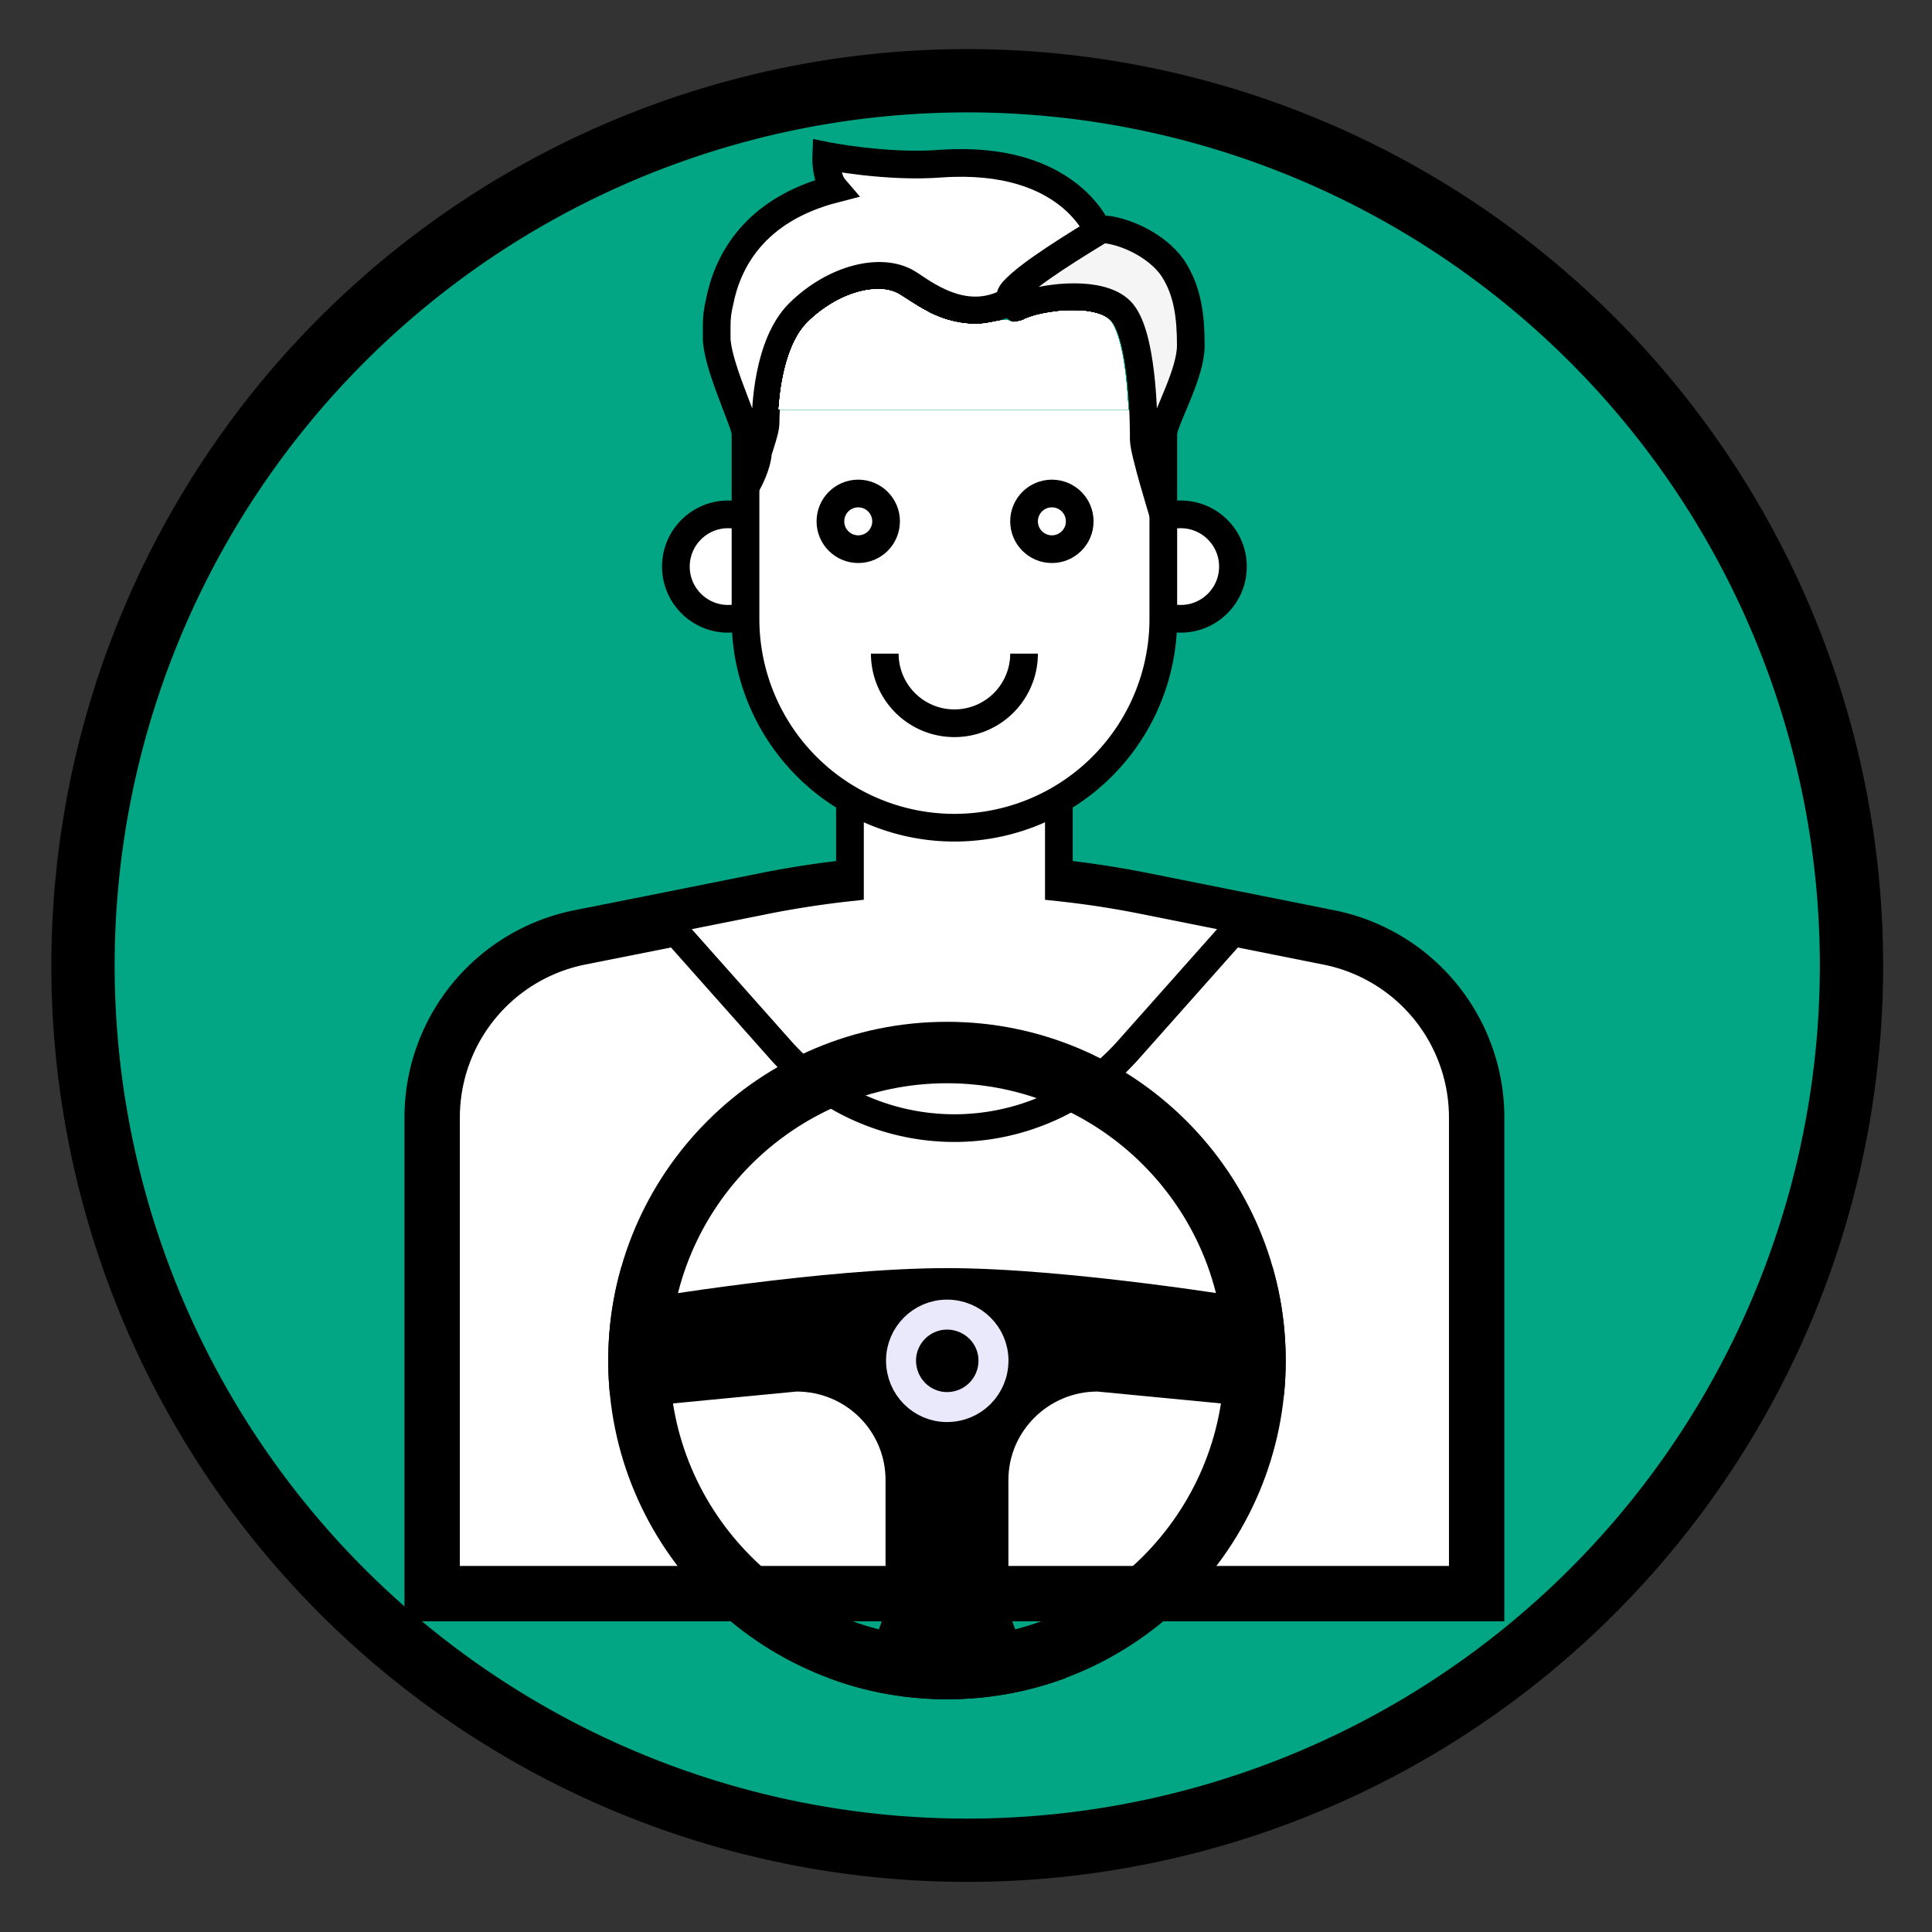 <?xml version="1.0" encoding="UTF-8" standalone="no"?>
<!-- Created with Inkscape (http://www.inkscape.org/) -->

<svg
   xmlns:osb="http://www.openswatchbook.org/uri/2009/osb"
   xmlns:dc="http://purl.org/dc/elements/1.1/"
   xmlns:cc="http://creativecommons.org/ns#"
   xmlns:rdf="http://www.w3.org/1999/02/22-rdf-syntax-ns#"
   xmlns:svg="http://www.w3.org/2000/svg"
   xmlns="http://www.w3.org/2000/svg"
   xmlns:sodipodi="http://sodipodi.sourceforge.net/DTD/sodipodi-0.dtd"
   xmlns:inkscape="http://www.inkscape.org/namespaces/inkscape"
   sodipodi:docname="14.svg"
   viewBox="0 0 192 192"
   height="192"
   width="192"
   xml:space="preserve"
   inkscape:version="0.92.4 (5da689c313, 2019-01-14)"
   version="1.1"
   id="svg2"
   inkscape:export-filename="/home/joker/Projects/Kunzisoft/Inkscape/Android Icon Template_low"
   inkscape:export-xdpi="22.5"
   inkscape:export-ydpi="22.5"><rect x="0" y="0" width="192" height="192" fill="#333333" stroke="none"/><sodipodi:namedview
     inkscape:current-layer="layer1"
     inkscape:window-maximized="1"
     inkscape:window-y="-8"
     inkscape:window-x="-8"
     inkscape:cy="85.568931"
     inkscape:cx="-28.621292"
     inkscape:zoom="3.123055"
     showgrid="false"
     id="namedview4"
     inkscape:window-height="1017"
     inkscape:window-width="1920"
     inkscape:pageshadow="2"
     inkscape:pageopacity="0"
     guidetolerance="10"
     gridtolerance="10"
     objecttolerance="10"
     borderopacity="1"
     bordercolor="#666666"
     pagecolor="#d7d7d7"
     inkscape:snap-bbox="true"
     inkscape:bbox-paths="true"
     inkscape:bbox-nodes="true"
     inkscape:snap-bbox-edge-midpoints="true"
     inkscape:snap-bbox-midpoints="true"
     inkscape:object-paths="true"
     inkscape:snap-intersection-paths="true"
     inkscape:snap-smooth-nodes="true"
     inkscape:snap-midpoints="true"
     showguides="false"><inkscape:grid
       empspacing="4"
       type="xygrid"
       id="grid4646" /></sodipodi:namedview><defs
     id="defs6"><linearGradient
       id="linearGradient5664"
       osb:paint="solid"><stop
         style="stop-color:#000000;stop-opacity:1;"
         offset="0"
         id="stop5662" /></linearGradient><marker
       inkscape:isstock="true"
       style="overflow:visible"
       id="marker11240"
       refX="0.0"
       refY="0.0"
       orient="auto"
       inkscape:stockid="Arrow1Mstart"><path
         transform="scale(0.4) translate(10,0)"
         style="fill-rule:evenodd;stroke:#000000;stroke-width:1pt;stroke-opacity:1;fill:#000000;fill-opacity:1"
         d="M 0.0,0.0 L 5.0,-5.0 L -12.5,0.0 L 5.0,5.0 L 0.0,0.0 z "
         id="path11242" /></marker><marker
       inkscape:isstock="true"
       style="overflow:visible;"
       id="Arrow1Mend"
       refX="0.0"
       refY="0.0"
       orient="auto"
       inkscape:stockid="Arrow1Mend"><path
         transform="scale(0.4) rotate(180) translate(10,0)"
         style="fill-rule:evenodd;stroke:#000000;stroke-width:1pt;stroke-opacity:1;fill:#000000;fill-opacity:1"
         d="M 0.0,0.0 L 5.0,-5.0 L -12.5,0.0 L 5.0,5.0 L 0.0,0.0 z "
         id="path10431" /></marker><marker
       inkscape:isstock="true"
       style="overflow:visible"
       id="marker11224"
       refX="0.0"
       refY="0.0"
       orient="auto"
       inkscape:stockid="Arrow1Mstart"><path
         transform="scale(0.4) translate(10,0)"
         style="fill-rule:evenodd;stroke:#000000;stroke-width:1pt;stroke-opacity:1;fill:#000000;fill-opacity:1"
         d="M 0.0,0.0 L 5.0,-5.0 L -12.5,0.0 L 5.0,5.0 L 0.0,0.0 z "
         id="path11226" /></marker><marker
       inkscape:isstock="true"
       style="overflow:visible"
       id="marker11098"
       refX="0.0"
       refY="0.0"
       orient="auto"
       inkscape:stockid="Arrow1Mstart"><path
         transform="scale(0.4) translate(10,0)"
         style="fill-rule:evenodd;stroke:#000000;stroke-width:1pt;stroke-opacity:1;fill:#000000;fill-opacity:1"
         d="M 0.0,0.0 L 5.0,-5.0 L -12.5,0.0 L 5.0,5.0 L 0.0,0.0 z "
         id="path11100" /></marker><marker
       inkscape:isstock="true"
       style="overflow:visible"
       id="marker10904"
       refX="0.0"
       refY="0.0"
       orient="auto"
       inkscape:stockid="Arrow1Mstart"><path
         transform="scale(0.4) translate(10,0)"
         style="fill-rule:evenodd;stroke:#000000;stroke-width:1pt;stroke-opacity:1;fill:#000000;fill-opacity:1"
         d="M 0.0,0.0 L 5.0,-5.0 L -12.5,0.0 L 5.0,5.0 L 0.0,0.0 z "
         id="path10906" /></marker><marker
       inkscape:isstock="true"
       style="overflow:visible"
       id="marker10888"
       refX="0.0"
       refY="0.0"
       orient="auto"
       inkscape:stockid="Arrow1Mstart"><path
         transform="scale(0.4) translate(10,0)"
         style="fill-rule:evenodd;stroke:#000000;stroke-width:1pt;stroke-opacity:1;fill:#000000;fill-opacity:1"
         d="M 0.0,0.0 L 5.0,-5.0 L -12.5,0.0 L 5.0,5.0 L 0.0,0.0 z "
         id="path10890" /></marker><marker
       inkscape:isstock="true"
       style="overflow:visible"
       id="marker10882"
       refX="0.0"
       refY="0.0"
       orient="auto"
       inkscape:stockid="Arrow1Mstart"><path
         transform="scale(0.4) translate(10,0)"
         style="fill-rule:evenodd;stroke:#000000;stroke-width:1pt;stroke-opacity:1;fill:#000000;fill-opacity:1"
         d="M 0.0,0.0 L 5.0,-5.0 L -12.5,0.0 L 5.0,5.0 L 0.0,0.0 z "
         id="path10884" /></marker><marker
       inkscape:stockid="Arrow1Mstart"
       orient="auto"
       refY="0.0"
       refX="0.0"
       id="marker10851"
       style="overflow:visible"
       inkscape:isstock="true"><path
         id="path10853"
         d="M 0.0,0.0 L 5.0,-5.0 L -12.5,0.0 L 5.0,5.0 L 0.0,0.0 z "
         style="fill-rule:evenodd;stroke:#000000;stroke-width:1pt;stroke-opacity:1;fill:#000000;fill-opacity:1"
         transform="scale(0.4) translate(10,0)" /></marker><marker
       inkscape:isstock="true"
       style="overflow:visible"
       id="Arrow1Mstart"
       refX="0.0"
       refY="0.0"
       orient="auto"
       inkscape:stockid="Arrow1Mstart"><path
         transform="scale(0.4) translate(10,0)"
         style="fill-rule:evenodd;stroke:#000000;stroke-width:1pt;stroke-opacity:1;fill:#000000;fill-opacity:1"
         d="M 0.0,0.0 L 5.0,-5.0 L -12.5,0.0 L 5.0,5.0 L 0.0,0.0 z "
         id="path10428" /></marker><marker
       inkscape:isstock="true"
       style="overflow:visible"
       id="marker10769"
       refX="0.0"
       refY="0.0"
       orient="auto"
       inkscape:stockid="Arrow2Lstart"><path
         transform="scale(1.1) translate(1,0)"
         d="M 8.719,4.034 L -2.207,0.016 L 8.719,-4.002 C 6.973,-1.63 6.983,1.616 8.719,4.034 z "
         style="fill-rule:evenodd;stroke-width:0.625;stroke-linejoin:round;stroke:#000000;stroke-opacity:1;fill:#000000;fill-opacity:1"
         id="path10771" /></marker><marker
       inkscape:isstock="true"
       style="overflow:visible"
       id="Arrow2Mstart"
       refX="0.0"
       refY="0.0"
       orient="auto"
       inkscape:stockid="Arrow2Mstart"><path
         transform="scale(0.6) translate(0,0)"
         d="M 8.719,4.034 L -2.207,0.016 L 8.719,-4.002 C 6.973,-1.63 6.983,1.616 8.719,4.034 z "
         style="fill-rule:evenodd;stroke-width:0.625;stroke-linejoin:round;stroke:#000000;stroke-opacity:1;fill:#000000;fill-opacity:1"
         id="path10446" /></marker><marker
       inkscape:isstock="true"
       style="overflow:visible"
       id="Arrow1Sstart"
       refX="0.0"
       refY="0.0"
       orient="auto"
       inkscape:stockid="Arrow1Sstart"><path
         transform="scale(0.2) translate(6,0)"
         style="fill-rule:evenodd;stroke:#000000;stroke-width:1pt;stroke-opacity:1;fill:#000000;fill-opacity:1"
         d="M 0.0,0.0 L 5.0,-5.0 L -12.5,0.0 L 5.0,5.0 L 0.0,0.0 z "
         id="path10434" /></marker><marker
       inkscape:isstock="true"
       style="overflow:visible"
       id="Arrow2Lstart"
       refX="0.0"
       refY="0.0"
       orient="auto"
       inkscape:stockid="Arrow2Lstart"><path
         transform="scale(1.1) translate(1,0)"
         d="M 8.719,4.034 L -2.207,0.016 L 8.719,-4.002 C 6.973,-1.63 6.983,1.616 8.719,4.034 z "
         style="fill-rule:evenodd;stroke-width:0.625;stroke-linejoin:round;stroke:#000000;stroke-opacity:1;fill:#000000;fill-opacity:1"
         id="path10440" /></marker><marker
       inkscape:isstock="true"
       style="overflow:visible"
       id="Arrow1Lstart"
       refX="0.0"
       refY="0.0"
       orient="auto"
       inkscape:stockid="Arrow1Lstart"><path
         transform="scale(0.8) translate(12.5,0)"
         style="fill-rule:evenodd;stroke:#000000;stroke-width:1pt;stroke-opacity:1;fill:#000000;fill-opacity:1"
         d="M 0.0,0.0 L 5.0,-5.0 L -12.5,0.0 L 5.0,5.0 L 0.0,0.0 z "
         id="path10422" /></marker><clipPath
       clipPathUnits="userSpaceOnUse"
       id="clipPath16"><path
         d="M 0,192 192,192 192,0 0,0 0,192 Z"
         id="path18"
         inkscape:connector-curvature="0" /></clipPath><clipPath
       clipPathUnits="userSpaceOnUse"
       id="clipPath26"><path
         d="M -4.88281e-4,192 192,192 192,-4.88281e-4 l -192,0 0,192 z"
         id="path28"
         inkscape:connector-curvature="0" /></clipPath><clipPath
       clipPathUnits="userSpaceOnUse"
       id="clipPath34"><path
         d="M -4.88281e-4,192 192,192 192,-4.88281e-4 l -192,0 0,192 z"
         id="path36"
         inkscape:connector-curvature="0" /></clipPath><clipPath
       clipPathUnits="userSpaceOnUse"
       id="clipPath38"><path
         d="M 0,192 192,192 192,0 0,0 0,192 Z"
         id="path40"
         inkscape:connector-curvature="0" /></clipPath><clipPath
       clipPathUnits="userSpaceOnUse"
       id="clipPath42"><path
         d="M 0,192 192,192 192,0 0,0 0,192 Z"
         id="path44"
         inkscape:connector-curvature="0" /></clipPath><clipPath
       clipPathUnits="userSpaceOnUse"
       id="clipPath116"><path
         d="m 0,192 192,0 0,-192 -192,0 L 0,192 Z"
         id="path118"
         inkscape:connector-curvature="0" /></clipPath><clipPath
       clipPathUnits="userSpaceOnUse"
       id="clipPath120"><path
         d="m 0,192 192,0 0,-192 -192,0 L 0,192 Z"
         id="path122"
         inkscape:connector-curvature="0" /></clipPath><clipPath
       clipPathUnits="userSpaceOnUse"
       id="clipPath124"><path
         d="M 192,192 0,192 0,0 l 192,0 0,192 z"
         id="path126"
         inkscape:connector-curvature="0" /></clipPath><filter
       id="filter10356"
       inkscape:label="Drop Shadow"
       style="color-interpolation-filters:sRGB;"><feFlood
         id="feFlood10358"
         result="flood"
         flood-color="rgb(0,0,0)"
         flood-opacity="0.196" /><feComposite
         id="feComposite10360"
         result="composite1"
         operator="in"
         in2="SourceGraphic"
         in="flood" /><feGaussianBlur
         id="feGaussianBlur10362"
         result="blur"
         stdDeviation="4"
         in="composite1" /><feOffset
         id="feOffset10364"
         result="offset"
         dy="4"
         dx="4" /><feComposite
         id="feComposite10366"
         result="composite2"
         operator="over"
         in2="offset"
         in="SourceGraphic" /></filter><marker
       inkscape:isstock="true"
       style="overflow:visible"
       id="Arrow1Sstart-3"
       refX="0"
       refY="0"
       orient="auto"
       inkscape:stockid="Arrow1Sstart"><path
         transform="matrix(0.2,0,0,0.2,1.2,0)"
         style="fill:#000000;fill-opacity:1;fill-rule:evenodd;stroke:#000000;stroke-width:1pt;stroke-opacity:1"
         d="M 0,0 5,-5 -12.5,0 5,5 0,0 Z"
         id="path10434-6"
         inkscape:connector-curvature="0" /></marker><marker
       inkscape:isstock="true"
       style="overflow:visible"
       id="Arrow1Sstart-3-7"
       refX="0"
       refY="0"
       orient="auto"
       inkscape:stockid="Arrow1Sstart"><path
         transform="matrix(0.2,0,0,0.2,1.2,0)"
         style="fill:#000000;fill-opacity:1;fill-rule:evenodd;stroke:#000000;stroke-width:1pt;stroke-opacity:1"
         d="M 0,0 5,-5 -12.5,0 5,5 0,0 Z"
         id="path10434-6-5"
         inkscape:connector-curvature="0" /></marker><marker
       inkscape:isstock="true"
       style="overflow:visible"
       id="Arrow2Mstart-3"
       refX="0"
       refY="0"
       orient="auto"
       inkscape:stockid="Arrow2Mstart"><path
         transform="scale(0.6,0.6)"
         d="M 8.719,4.034 -2.207,0.016 8.719,-4.002 c -1.745,2.372 -1.735,5.617 -6e-7,8.035 z"
         style="fill:#000000;fill-opacity:1;fill-rule:evenodd;stroke:#000000;stroke-width:0.625;stroke-linejoin:round;stroke-opacity:1"
         id="path10446-5"
         inkscape:connector-curvature="0" /></marker><filter
       style="color-interpolation-filters:sRGB;"
       inkscape:label="Drop Shadow"
       id="filter6016"><feFlood
         flood-opacity="0.239"
         flood-color="rgb(0,0,0)"
         result="flood"
         id="feFlood6018" /><feComposite
         in="flood"
         in2="SourceGraphic"
         operator="in"
         result="composite1"
         id="feComposite6020" /><feGaussianBlur
         in="composite1"
         stdDeviation="2"
         result="blur"
         id="feGaussianBlur6022" /><feOffset
         dx="0"
         dy="4"
         result="offset"
         id="feOffset6024" /><feComposite
         in="SourceGraphic"
         in2="offset"
         operator="over"
         result="fbSourceGraphic"
         id="feComposite6026" /><feColorMatrix
         result="fbSourceGraphicAlpha"
         in="fbSourceGraphic"
         values="0 0 0 -1 0 0 0 0 -1 0 0 0 0 -1 0 0 0 0 1 0"
         id="feColorMatrix6028" /><feFlood
         id="feFlood6030"
         flood-opacity="0.122"
         flood-color="rgb(0,0,0)"
         result="flood"
         in="fbSourceGraphic" /><feComposite
         id="feComposite6032"
         in2="fbSourceGraphic"
         in="flood"
         operator="in"
         result="composite1" /><feGaussianBlur
         id="feGaussianBlur6034"
         in="composite1"
         stdDeviation="2"
         result="blur" /><feOffset
         id="feOffset6036"
         dx="0"
         dy="0"
         result="offset" /><feComposite
         id="feComposite6038"
         in2="offset"
         in="fbSourceGraphic"
         operator="over"
         result="composite2" /></filter><filter
       style="color-interpolation-filters:sRGB;"
       inkscape:label="Drop Shadow"
       id="filter6045"><feFlood
         flood-opacity="0.2"
         flood-color="rgb(0,0,0)"
         result="flood"
         id="feFlood6047" /><feComposite
         in="flood"
         in2="SourceGraphic"
         operator="in"
         result="composite1"
         id="feComposite6049" /><feGaussianBlur
         in="composite1"
         stdDeviation="4"
         result="blur"
         id="feGaussianBlur6051" /><feOffset
         dx="0"
         dy="4"
         result="offset"
         id="feOffset6053" /><feComposite
         in="SourceGraphic"
         in2="offset"
         operator="over"
         result="composite2"
         id="feComposite6055" /></filter></defs><g
     inkscape:groupmode="layer"
     id="layer1"
     inkscape:label="Work Area"
     style="display:inline"><ellipse
       style="fill:#2196f3;fill-opacity:0.2"
       id="path1367"
       cx="-69.483"
       cy="55.115"
       rx="0.64"
       ry="0.48" /><path
       style="fill:#00aa88;fill-opacity:0.959;stroke:#000000;stroke-width:6.29;stroke-opacity:1;stroke-miterlimit:4;stroke-dasharray:none"
       d="M 183.999,95.949 A 87.875,87.925 0 0 1 96.124,183.875 87.875,87.925 0 0 1 8.249,95.949 87.875,87.925 0 0 1 96.124,8.024 87.875,87.925 0 0 1 183.999,95.949 Z"
       id="path1383"
       inkscape:connector-curvature="0" /><g
       id="g1607"
       transform="matrix(0.346,0,0,0.346,396.926,191.916)"
       style="fill:#ffffff;fill-opacity:1;stroke-width:7.953;stroke-miterlimit:4;stroke-dasharray:none"><path
         style="opacity:1;vector-effect:none;fill:#ffffff;fill-opacity:1;stroke:#000000;stroke-width:15.906;stroke-linecap:butt;stroke-linejoin:miter;stroke-miterlimit:4;stroke-dasharray:none;stroke-dashoffset:0;stroke-opacity:1"
         id="path12"
         d="m -723.057,-233.705 v 136.77 h -300 V -233.705 a 52.75,52.75 0 0 1 42.39,-51.72 l 20.13,-4 33.3,-6.66 a 276.76,276.76 0 0 1 108.36,0 l 36.18,7.23 17.25,3.45 a 52.75,52.75 0 0 1 42.39,51.7 z"
         class="cls-3"
         inkscape:connector-curvature="0" /><circle
         style="opacity:1;vector-effect:none;fill:#ffffff;fill-opacity:1;stroke:#000000;stroke-width:7.953;stroke-linecap:butt;stroke-linejoin:miter;stroke-miterlimit:4;stroke-dasharray:none;stroke-dashoffset:0;stroke-opacity:1"
         id="circle16"
         r="15"
         cy="-391.935"
         cx="-808.057"
         class="cls-3" /><circle
         style="opacity:1;vector-effect:none;fill:#ffffff;fill-opacity:1;stroke:#000000;stroke-width:7.953;stroke-linecap:butt;stroke-linejoin:miter;stroke-miterlimit:4;stroke-dasharray:none;stroke-dashoffset:0;stroke-opacity:1"
         id="circle18"
         r="15"
         cy="-391.935"
         cx="-938.057"
         class="cls-3" /><path
         style="opacity:1;vector-effect:none;fill:#ffffff;fill-opacity:1;stroke:#000000;stroke-width:7.953;stroke-linecap:butt;stroke-linejoin:miter;stroke-miterlimit:4;stroke-dasharray:none;stroke-dashoffset:0;stroke-opacity:1"
         id="path20"
         d="m -818.877,-296.105 q -12,-2.4 -24.18,-3.7 v -37.13 h -60 v 37.13 q -12.15,1.32 -24.18,3.7 l -25.82,5.17 v 4 l 30.11,33.88 a 66.75,66.75 0 0 0 99.78,0 l 30.11,-33.88 v -4 z"
         class="cls-3"
         inkscape:connector-curvature="0" /><path
         style="opacity:1;vector-effect:none;fill:#ffffff;fill-opacity:1;stroke:#000000;stroke-width:7.953;stroke-linecap:butt;stroke-linejoin:miter;stroke-miterlimit:4;stroke-dasharray:none;stroke-dashoffset:0;stroke-opacity:1"
         id="path22"
         d="m -813.057,-436.935 v 60 a 60,60 0 0 1 -60,60 v 0 a 60,60 0 0 1 -60,-60 v -60"
         class="cls-3"
         inkscape:connector-curvature="0" /><circle
         style="opacity:1;vector-effect:none;fill:#ffffff;fill-opacity:1;stroke:#000000;stroke-width:7.953;stroke-linecap:butt;stroke-linejoin:miter;stroke-miterlimit:4;stroke-dasharray:none;stroke-dashoffset:0;stroke-opacity:1"
         id="circle26"
         r="7.996"
         cy="-404.931"
         cx="-845.06"
         class="cls-4" /><circle
         style="opacity:1;vector-effect:none;fill:#ffffff;fill-opacity:1;stroke:#000000;stroke-width:7.953;stroke-linecap:butt;stroke-linejoin:miter;stroke-miterlimit:4;stroke-dasharray:none;stroke-dashoffset:0;stroke-opacity:1"
         id="circle28"
         r="7.996"
         cy="-404.931"
         cx="-900.678"
         class="cls-4" /><path
         style="opacity:1;vector-effect:none;fill:#ffffff;fill-opacity:1;stroke:#000000;stroke-width:7.953;stroke-linecap:butt;stroke-linejoin:miter;stroke-miterlimit:4;stroke-dasharray:none;stroke-dashoffset:0;stroke-opacity:1"
         id="path30"
         d="m -853.057,-366.935 v 0 a 20,20 0 0 1 -40,0"
         class="cls-3"
         inkscape:connector-curvature="0" /><path
         inkscape:connector-curvature="0"
         style="opacity:1;vector-effect:none;fill:#ffffff;fill-opacity:1;fill-rule:nonzero;stroke:#000000;stroke-width:7.953;stroke-linecap:butt;stroke-linejoin:miter;stroke-miterlimit:4;stroke-dasharray:none;stroke-dashoffset:0;stroke-opacity:1"
         d="m -862.577,-162.665 c 0,6.7 -5.482,12.181 -12.334,12.181 -6.7,0 -12.181,-5.482 -12.181,-12.181 0,-6.852 5.482,-12.334 12.181,-12.334 6.852,0 12.334,5.482 12.334,12.334 z"
         id="path858" /><g
         id="g925"
         transform="matrix(1.083,0,0,1.083,72.333,16.727)"><path
           id="path856"
           d="m -956.525,-183.069 c -5.025,0 0,-8.375 -4.72,-8.527 -2.284,7.766 -3.502,16.14 -3.502,24.819 0,3.045 0.152,6.091 0.457,9.136 2.132,-0.609 4.416,3.198 6.7,3.198 l 42.787,-4.111 c 13.095,0 23.601,10.506 23.601,23.449 v 30.606 c 0,10.05 -6.243,18.577 -15.074,21.926 9.745,3.654 20.251,5.634 31.367,5.634 11.115,0 21.622,-1.979 31.519,-5.634 -8.831,-3.35 -15.227,-11.877 -15.227,-21.926 v -30.606 c 0,-12.943 10.659,-23.449 23.601,-23.449 l 42.787,4.111 c 2.284,0 4.568,-3.807 6.7,-3.198 0.305,-3.045 0.457,-6.091 0.457,-9.136 0,-8.679 -1.218,-17.054 -3.502,-24.819 -4.568,0.152 0.305,8.527 -4.568,8.527 0,0 -49.03,-8.222 -81.767,-8.222 -32.585,0 -81.615,8.222 -81.615,8.222 z"
           style="opacity:1;vector-effect:none;fill:#000000;fill-opacity:1;fill-rule:nonzero;stroke:none;stroke-width:7.953;stroke-linecap:butt;stroke-linejoin:miter;stroke-miterlimit:4;stroke-dasharray:none;stroke-dashoffset:0;stroke-opacity:1"
           inkscape:connector-curvature="0" /><path
           id="path860"
           d="m -862.577,-166.776 c 0,6.852 -5.482,12.334 -12.334,12.334 -6.7,0 -12.181,-5.482 -12.181,-12.334 0,-6.7 5.482,-12.181 12.181,-12.181 6.852,0 12.334,5.482 12.334,12.181 z"
           style="opacity:1;vector-effect:none;fill:#000000;fill-opacity:1;fill-rule:nonzero;stroke:#e9e9fb;stroke-width:7.953;stroke-linecap:butt;stroke-linejoin:miter;stroke-miterlimit:4;stroke-dasharray:none;stroke-dashoffset:0;stroke-opacity:1"
           inkscape:connector-curvature="0" /><path
           id="path862"
           d="m -874.91,-240.321 c 40.503,0 73.545,33.042 73.545,73.545 0,40.503 -33.042,73.545 -73.545,73.545 -40.503,0 -73.545,-33.042 -73.545,-73.545 0,-40.503 33.042,-73.545 73.545,-73.545 z m 0,-16.293 c -49.639,0 -89.837,40.198 -89.837,89.837 0,49.639 40.198,89.837 89.837,89.837 49.639,0 89.837,-40.198 89.837,-89.837 0,-49.639 -40.198,-89.837 -89.837,-89.837 z"
           style="opacity:1;vector-effect:none;fill:#000000;fill-opacity:1;fill-rule:nonzero;stroke:none;stroke-width:7.953;stroke-linecap:butt;stroke-linejoin:miter;stroke-miterlimit:4;stroke-dasharray:none;stroke-dashoffset:0;stroke-opacity:1"
           inkscape:connector-curvature="0" /></g><path
         id="path52"
         d="m -933.057,-430.691 c 8.139,2.498 0,15.827 0,15.827 0,0 5.754,-15.117 5.754,-18.115 0,-3.997 0.561,-22.735 9.542,-31.729 10.103,-9.994 23.575,-13.241 31.152,-8.744 3.929,2.249 17.12,13.741 31.152,4.247 8.42,-5.746 23.855,-18.738 23.855,-18.738 0,0 -8.139,-22.236 -45.185,-19.737 -15.716,1.249 -33.117,-2.249 -33.117,-2.249 0,0 -0.281,6.246 2.526,9.494 -23.294,5.996 -30.872,20.986 -33.117,32.479 -0.561,2.249 -0.842,4.497 -0.842,6.746 v 3.498 c 0,7.245 7.156,22.275 8.279,27.022 z"
         style="opacity:1;vector-effect:none;fill:#ffffff;fill-opacity:1;stroke:#000000;stroke-width:7.953;stroke-linecap:butt;stroke-linejoin:miter;stroke-miterlimit:4;stroke-dasharray:none;stroke-dashoffset:0;stroke-opacity:1"
         inkscape:connector-curvature="0"
         sodipodi:nodetypes="ccsccccccccssc" /><path
         id="path50"
         d="m -813.057,-406.935 c 0,0 -2.562,-23.756 0,-23.756 1.081,-4.924 7.898,-16.822 7.898,-24.754 0,-7.933 -0.811,-15.592 -5.134,-22.157 -4.864,-7.112 -15.132,-11.215 -20.537,-11.215 -6.215,3.83 -20.807,12.583 -25.4,17.78 -2.432,2.735 1.081,4.924 1.081,4.924 0,0 3.243,-1.368 4.594,-1.641 6.755,-1.915 21.617,-3.282 26.211,3.556 5.675,8.206 5.675,32.278 5.675,35.834 0,3.282 5.612,21.43 5.612,21.43 z"
         style="opacity:1;vector-effect:none;fill:#f5f5f5;fill-opacity:1;stroke:#000000;stroke-width:7.953;stroke-linecap:butt;stroke-linejoin:miter;stroke-miterlimit:4;stroke-dasharray:none;stroke-dashoffset:0;stroke-opacity:1"
         inkscape:connector-curvature="0"
         sodipodi:nodetypes="ccsccccccsc" /><path
         style="fill:#ffffff;fill-opacity:1;stroke-width:1.801"
         d="m 77.541,39.922 c 0,-0.981 0.628,-3.839 1.149,-5.227 0.679,-1.809 2.67,-3.817 4.846,-4.885 1.423,-0.699 1.77,-0.775 3.509,-0.775 1.816,0 1.993,0.044 3.01,0.75 2.895,2.01 6.006,2.823 8.541,2.232 1.068,-0.249 1.551,-0.275 1.766,-0.097 0.218,0.181 0.726,0.103 1.926,-0.297 1.945,-0.648 5.849,-0.777 7.132,-0.235 1.3,0.548 2.095,2.866 2.437,7.1 l 0.16,1.981 H 94.779 77.541 Z"
         id="path927"
         inkscape:connector-curvature="0"
         transform="matrix(2.889,0,0,2.889,-1146.747,-554.459)" /></g><path
       style="fill:#ffffff;fill-opacity:1;stroke-width:0.02"
       d="m 77.401,40.489 c 0.244,-3.234 0.972,-5.847 2.098,-7.53 0.285,-0.425 0.581,-0.771 0.984,-1.147 1.82,-1.696 3.947,-2.769 6.004,-3.029 0.347,-0.044 1.146,-0.049 1.431,-0.01 0.482,0.066 0.904,0.192 1.266,0.377 0.118,0.06 0.47,0.278 0.78,0.484 1.391,0.922 2.266,1.405 3.267,1.804 0.143,0.057 0.265,0.109 0.27,0.114 0.025,0.026 -0.134,-0.028 -0.449,-0.155 -1.012,-0.406 -1.822,-0.841 -2.861,-1.537 -1.134,-0.76 -1.226,-0.79 -2.503,-0.826 -0.723,-0.02 -1.703,-7.72e-4 -2.062,0.041 -0.572,0.067 -0.999,0.205 -1.791,0.58 -1.233,0.582 -2.204,1.255 -3.149,2.182 -0.887,0.869 -1.485,1.682 -1.876,2.549 -0.404,0.896 -0.994,3.222 -1.21,4.771 -0.039,0.282 -0.055,0.494 -0.063,0.85 l -0.011,0.475 h 17.242 c 9.483,0 17.246,-0.007 17.251,-0.015 0.009,-0.016 -0.161,-2.138 -0.216,-2.697 -0.227,-2.3 -0.619,-4.024 -1.157,-5.083 -0.341,-0.671 -0.793,-1.144 -1.268,-1.327 -1.355,-0.523 -5.099,-0.389 -7.094,0.254 -0.474,0.153 -0.721,0.226 -0.731,0.216 -0.011,-0.011 0.483,-0.209 0.83,-0.333 0.748,-0.268 1.986,-0.502 3.196,-0.606 0.452,-0.039 1.718,-0.032 2.121,0.011 1.461,0.156 2.362,0.533 2.78,1.163 0.559,0.842 1.032,2.6 1.321,4.904 0.11,0.877 0.221,2.129 0.27,3.052 0.011,0.215 0.025,0.447 0.03,0.515 l 0.009,0.125 H 94.749 77.387 Z"
       id="path933"
       inkscape:connector-curvature="0" /><path
       style="fill:#ffffff;fill-opacity:1;stroke-width:0.02"
       d="m 77.402,40.569 c 0.005,-0.052 0.028,-0.302 0.05,-0.555 0.209,-2.371 0.722,-4.469 1.468,-6.004 0.494,-1.017 0.944,-1.626 1.712,-2.321 1.704,-1.54 3.622,-2.525 5.55,-2.852 0.379,-0.064 0.762,-0.086 1.275,-0.074 0.39,0.009 0.512,0.02 0.713,0.061 0.673,0.137 0.947,0.265 1.889,0.883 0.797,0.523 1.355,0.859 1.971,1.188 0.187,0.1 0.329,0.182 0.315,0.182 -0.042,4.66e-4 -0.68,-0.326 -1.038,-0.531 -0.345,-0.198 -0.797,-0.482 -1.265,-0.794 -0.316,-0.211 -0.582,-0.374 -0.746,-0.457 -0.271,-0.137 -0.71,-0.243 -0.979,-0.236 -0.095,0.002 -0.086,0.005 0.06,0.019 0.242,0.023 0.404,0.055 0.61,0.12 0.298,0.094 0.513,0.217 1.241,0.71 2.597,1.758 5.409,2.567 7.745,2.228 0.154,-0.022 0.466,-0.081 0.694,-0.129 0.657,-0.141 0.85,-0.172 1.131,-0.184 0.308,-0.013 0.403,0.005 0.571,0.109 0.099,0.061 0.138,0.073 0.267,0.081 0.269,0.017 0.693,-0.077 1.502,-0.333 0.685,-0.218 1.162,-0.326 1.889,-0.431 0.786,-0.114 1.5,-0.169 2.391,-0.185 1.317,-0.024 2.365,0.088 2.951,0.315 1.221,0.473 2.002,2.485 2.391,6.163 0.027,0.259 0.09,0.979 0.14,1.601 0.05,0.622 0.096,1.173 0.102,1.226 l 0.011,0.095 H 94.78 77.546 l 0.011,-0.485 c 0.011,-0.494 0.035,-0.715 0.142,-1.346 0.214,-1.258 0.62,-2.877 0.955,-3.812 0.348,-0.971 0.974,-1.898 1.928,-2.853 0.453,-0.454 0.741,-0.707 1.195,-1.049 0.694,-0.524 1.278,-0.876 2.088,-1.257 0.71,-0.334 1.125,-0.474 1.606,-0.543 0.37,-0.053 0.582,-0.065 1.454,-0.081 l 0.742,-0.014 -0.53,-0.003 c -0.647,-0.004 -1.37,0.026 -1.646,0.067 -0.571,0.085 -1.058,0.263 -1.956,0.713 -1.257,0.63 -2.206,1.339 -3.217,2.405 -0.741,0.781 -1.297,1.615 -1.611,2.415 -0.384,0.979 -0.888,3.006 -1.095,4.403 -0.048,0.324 -0.075,0.674 -0.088,1.126 l -0.009,0.335 h 17.261 17.261 l -0.012,-0.135 c -0.006,-0.074 -0.043,-0.536 -0.082,-1.026 -0.127,-1.615 -0.187,-2.191 -0.321,-3.092 -0.241,-1.618 -0.622,-2.954 -1.06,-3.718 -0.322,-0.562 -0.764,-0.996 -1.175,-1.156 -0.513,-0.199 -1.256,-0.296 -2.405,-0.313 -1.832,-0.028 -3.447,0.173 -4.798,0.596 -0.21,0.066 -0.391,0.117 -0.401,0.113 -0.026,-0.009 0.495,-0.21 0.783,-0.303 0.791,-0.255 2.078,-0.481 3.166,-0.555 0.457,-0.031 1.743,-0.011 2.101,0.032 1.005,0.123 1.747,0.36 2.22,0.711 0.345,0.256 0.569,0.595 0.828,1.251 0.596,1.512 0.988,3.872 1.185,7.121 0.017,0.273 0.03,0.532 0.03,0.575 v 0.079 H 94.743 77.393 Z M 88.083,29.042 c -0.068,-0.004 -0.185,-0.004 -0.26,-6.4e-5 -0.075,0.004 -0.019,0.007 0.124,0.007 0.143,3.4e-5 0.204,-0.003 0.136,-0.007 z"
       id="path935"
       inkscape:connector-curvature="0" /><path
       style="fill:#ffffff;fill-opacity:1;stroke-width:0.02"
       d="m 77.401,40.559 c 0.006,-0.058 0.024,-0.263 0.041,-0.455 0.29,-3.334 1.133,-6.005 2.395,-7.589 0.373,-0.468 1.041,-1.085 1.747,-1.613 1.362,-1.019 2.824,-1.705 4.273,-2.004 0.462,-0.095 0.717,-0.123 1.241,-0.134 0.713,-0.015 1.071,0.028 1.571,0.188 0.382,0.123 0.608,0.244 1.311,0.703 0.933,0.609 1.426,0.905 2.201,1.321 0.298,0.16 0.174,0.12 -0.183,-0.059 -0.604,-0.302 -0.986,-0.528 -1.828,-1.079 -0.788,-0.516 -0.968,-0.613 -1.302,-0.699 -0.172,-0.045 -0.417,-0.081 -0.529,-0.078 -0.039,8.98e-4 0.025,0.014 0.14,0.028 0.401,0.051 0.71,0.155 1.035,0.35 0.097,0.058 0.365,0.233 0.596,0.389 0.231,0.156 0.56,0.369 0.73,0.474 2.398,1.47 4.907,2.125 7.063,1.846 0.127,-0.016 0.384,-0.062 0.571,-0.101 1.043,-0.217 1.18,-0.237 1.495,-0.225 0.165,0.006 0.224,0.017 0.291,0.052 0.047,0.025 0.123,0.065 0.17,0.09 0.073,0.039 0.115,0.045 0.295,0.044 0.302,-9.11e-4 0.623,-0.077 1.461,-0.344 0.193,-0.062 0.503,-0.15 0.69,-0.198 0.187,-0.047 0.325,-0.086 0.307,-0.087 -0.059,-0.002 -0.668,0.158 -1.031,0.27 -0.194,0.06 -0.362,0.107 -0.374,0.103 -0.052,-0.017 0.803,-0.32 1.196,-0.423 0.745,-0.195 1.83,-0.37 2.684,-0.431 0.363,-0.026 1.391,-0.026 1.801,4e-5 0.832,0.053 1.62,0.229 2.145,0.479 0.525,0.25 0.812,0.53 1.066,1.037 0.548,1.097 0.972,2.989 1.221,5.45 0.088,0.866 0.201,2.395 0.201,2.711 v 0.088 H 94.741 77.391 Z M 112.03,40.429 c -0.002,-0.047 -0.004,-0.049 -0.011,-0.01 l -0.009,0.045 H 94.78 77.551 l -0.002,-0.385 c -0.003,-0.469 -0.013,-0.452 -0.023,0.04 l -0.008,0.365 H 94.775 112.032 Z m -0.036,-0.445 c -0.063,-0.833 -0.187,-2.26 -0.232,-2.662 -0.091,-0.813 -0.275,-1.975 -0.377,-2.381 -0.048,-0.192 -0.034,-0.077 0.028,0.232 0.222,1.095 0.336,2.04 0.513,4.24 0.042,0.528 0.08,0.942 0.084,0.921 0.004,-0.021 -0.003,-0.179 -0.016,-0.35 z M 77.603,39.273 c 0.145,-1.212 0.674,-3.436 1.069,-4.503 0.371,-1 1.058,-1.987 2.053,-2.952 0.874,-0.847 1.815,-1.509 2.9,-2.041 1.109,-0.544 1.566,-0.675 2.512,-0.721 l 0.35,-0.017 -0.39,0.008 c -0.823,0.018 -1.326,0.154 -2.315,0.63 -0.956,0.46 -1.681,0.923 -2.457,1.568 -0.321,0.267 -1.151,1.099 -1.42,1.423 -0.639,0.77 -1.035,1.456 -1.322,2.291 -0.43,1.251 -0.984,3.711 -1.02,4.529 -0.004,0.101 -0.004,0.152 5.15e-4,0.113 0.005,-0.039 0.023,-0.187 0.04,-0.33 z m 33.718,-4.621 c -0.02,-0.083 -0.039,-0.147 -0.044,-0.143 -0.005,0.005 0.008,0.076 0.027,0.16 0.02,0.083 0.039,0.147 0.044,0.143 0.005,-0.005 -0.008,-0.076 -0.027,-0.16 z m -0.125,-0.486 c -0.152,-0.557 -0.317,-1.011 -0.515,-1.417 -0.116,-0.239 -0.392,-0.673 -0.471,-0.741 -0.026,-0.023 -0.016,-0.001 0.025,0.05 0.355,0.445 0.707,1.238 0.948,2.136 0.042,0.157 0.08,0.281 0.085,0.276 0.005,-0.005 -0.028,-0.142 -0.073,-0.305 z m -1.164,-2.358 c -0.082,-0.083 -0.154,-0.15 -0.159,-0.15 -0.006,0 0.057,0.068 0.139,0.15 0.082,0.083 0.154,0.15 0.159,0.15 0.005,0 -0.057,-0.068 -0.139,-0.15 z m -0.25,-0.222 c -0.192,-0.168 -0.635,-0.333 -1.123,-0.417 -1.034,-0.179 -2.774,-0.175 -4.281,0.01 -0.443,0.054 -1.165,0.179 -1.039,0.179 0.01,0 0.176,-0.026 0.369,-0.059 1.85,-0.31 4.139,-0.323 5.308,-0.031 0.286,0.072 0.498,0.16 0.672,0.279 0.182,0.125 0.201,0.133 0.093,0.039 z m -6.489,-0.222 c -0.014,-0.006 -0.036,-0.006 -0.05,0 -0.014,0.006 -0.003,0.01 0.025,0.01 0.028,0 0.039,-0.004 0.025,-0.01 z M 88.023,29.043 c -0.025,-0.005 -0.07,-0.005 -0.1,-2.73e-4 -0.03,0.005 -0.01,0.009 0.045,0.009 0.055,1.5e-4 0.08,-0.004 0.055,-0.008 z M 87.243,29.022 c -0.134,-0.004 -0.359,-0.004 -0.5,-2.2e-5 -0.141,0.003 -0.031,0.006 0.244,0.006 0.275,1.2e-5 0.391,-0.003 0.256,-0.006 z"
       id="path937"
       inkscape:connector-curvature="0" /><path
       style="fill:#ffffff;fill-opacity:1;stroke-width:0.02"
       d="m 83.221,40.469 c 3.124,-0.003 8.23,-0.003 11.347,0 3.117,0.003 0.561,0.005 -5.68,0.005 -6.241,0 -8.791,-0.002 -5.667,-0.005 z"
       id="path939"
       inkscape:connector-curvature="0" /><path
       style="fill:#ffffff;fill-opacity:1;stroke-width:0.02"
       d="m 83.82,40.469 c 0.713,-0.003 1.879,-0.003 2.592,0 0.713,0.003 0.13,0.005 -1.296,0.005 -1.425,0 -2.009,-0.002 -1.296,-0.005 z"
       id="path941"
       inkscape:connector-curvature="0" /><path
       style="fill:#ffffff;fill-opacity:1;stroke-width:0.02"
       d="m 77.4,40.559 c 0.006,-0.058 0.025,-0.267 0.042,-0.465 0.265,-3.114 1.061,-5.761 2.204,-7.33 0.322,-0.442 0.713,-0.851 1.256,-1.317 1.634,-1.4 3.466,-2.308 5.265,-2.609 0.347,-0.058 0.666,-0.081 1.116,-0.082 0.593,-3.09e-4 0.924,0.046 1.385,0.194 0.395,0.127 0.591,0.232 1.361,0.733 0.861,0.56 1.309,0.833 1.811,1.104 0.47,0.254 0.532,0.289 0.504,0.29 -0.051,5.95e-4 -0.858,-0.421 -1.234,-0.645 -0.209,-0.125 -0.614,-0.38 -0.901,-0.567 -0.503,-0.329 -0.691,-0.448 -0.67,-0.425 0.017,0.019 0.812,0.548 1.091,0.726 1.627,1.039 3.382,1.721 5.015,1.95 0.465,0.065 0.759,0.085 1.249,0.086 0.674,4.61e-4 1.053,-0.043 1.85,-0.213 0.672,-0.143 0.782,-0.159 1.123,-0.16 l 0.311,-0.001 0.166,0.086 c 0.131,0.068 0.194,0.089 0.299,0.097 0.254,0.021 0.675,-0.076 1.669,-0.386 0.173,-0.054 0.308,-0.1 0.299,-0.103 -0.009,-0.003 -0.195,0.049 -0.414,0.115 -0.219,0.066 -0.407,0.118 -0.419,0.114 -0.056,-0.019 0.875,-0.345 1.26,-0.441 0.707,-0.178 1.794,-0.351 2.591,-0.412 0.345,-0.027 1.437,-0.027 1.852,-2.16e-4 0.823,0.052 1.61,0.232 2.144,0.488 0.624,0.3 0.915,0.645 1.247,1.48 0.482,1.211 0.849,3.081 1.06,5.396 0.075,0.827 0.161,2.045 0.161,2.296 v 0.105 H 94.74 77.388 l 0.012,-0.105 z m 34.631,-0.11 c -9.4e-4,-0.021 -0.006,-0.025 -0.012,-0.01 -0.008,0.02 -3.475,0.025 -17.239,0.025 H 77.551 l -0.003,-0.345 c -0.003,-0.41 -0.013,-0.388 -0.022,0.05 l -0.007,0.315 h 17.257 c 16.422,0 17.257,-0.002 17.255,-0.035 z m -0.024,-0.28 c -0.005,-0.03 -0.008,-0.01 -0.009,0.045 -2e-4,0.055 0.004,0.08 0.008,0.055 0.005,-0.025 0.005,-0.07 2.8e-4,-0.1 z m -0.02,-0.25 c -0.004,-0.036 -0.008,-0.006 -0.008,0.065 0,0.072 0.004,0.101 0.008,0.065 0.004,-0.036 0.004,-0.094 0,-0.13 z m -0.064,-0.811 c -0.101,-1.224 -0.244,-2.602 -0.28,-2.696 -0.019,-0.048 -0.008,0.076 0.039,0.435 0.071,0.555 0.12,1.044 0.205,2.086 0.042,0.506 0.078,0.896 0.082,0.865 0.004,-0.03 -0.017,-0.341 -0.046,-0.69 z M 77.565,39.498 c -0.005,-0.025 -0.009,-0.009 -0.009,0.035 -2.22e-4,0.044 0.004,0.064 0.009,0.045 0.005,-0.019 0.005,-0.055 4.04e-4,-0.08 z m 0.155,-0.998 c 0.04,-0.224 0.117,-0.615 0.172,-0.87 0.095,-0.443 0.118,-0.569 0.078,-0.438 -0.087,0.288 -0.366,1.797 -0.387,2.091 -0.007,0.102 0.001,0.066 0.027,-0.113 0.021,-0.145 0.07,-0.446 0.11,-0.67 z m 0.619,-2.687 c 0.041,-0.142 0.07,-0.261 0.066,-0.266 -0.018,-0.018 -0.416,1.49 -0.412,1.558 9.16e-4,0.014 0.063,-0.213 0.137,-0.505 0.075,-0.292 0.169,-0.646 0.209,-0.788 z m 33.286,0.473 c -0.005,-0.019 -0.009,-0.004 -0.009,0.035 0,0.039 0.004,0.054 0.009,0.035 0.005,-0.019 0.005,-0.051 0,-0.07 z m -0.025,-0.174 c -0.008,-0.062 -0.018,-0.109 -0.023,-0.103 -0.005,0.005 -0.003,0.06 0.005,0.122 0.008,0.062 0.018,0.109 0.023,0.103 0.005,-0.005 0.003,-0.06 -0.005,-0.122 z m -0.035,-0.206 c -0.005,-0.019 -0.01,-0.008 -0.01,0.025 -4e-4,0.033 0.004,0.049 0.009,0.035 0.005,-0.014 0.006,-0.041 7.4e-4,-0.06 z m -0.02,-0.12 c -0.005,-0.019 -0.01,-0.008 -0.01,0.025 -4e-4,0.033 0.004,0.049 0.009,0.035 0.005,-0.014 0.006,-0.041 7.4e-4,-0.06 z m -0.025,-0.155 c -0.008,-0.051 -0.018,-0.089 -0.023,-0.084 -0.005,0.005 -0.003,0.051 0.005,0.102 0.008,0.051 0.018,0.089 0.023,0.084 0.005,-0.005 0.003,-0.051 -0.005,-0.102 z M 78.468,35.361 c 0,-0.017 -0.012,0.002 -0.027,0.04 -0.015,0.039 -0.027,0.084 -0.027,0.1 0,0.017 0.012,-0.002 0.027,-0.04 0.015,-0.039 0.027,-0.084 0.027,-0.1 z m 33.013,0.051 c -0.008,-0.051 -0.018,-0.089 -0.023,-0.084 -0.005,0.005 -0.003,0.051 0.005,0.102 0.008,0.051 0.018,0.089 0.023,0.084 0.005,-0.005 0.003,-0.051 -0.005,-0.102 z m -0.036,-0.176 c -0.006,-0.014 -0.01,-0.003 -0.01,0.025 0,0.028 0.005,0.039 0.01,0.025 0.006,-0.014 0.006,-0.036 0,-0.05 z M 78.623,34.865 c -0.009,-0.009 -0.133,0.356 -0.13,0.385 8.35e-4,0.011 0.032,-0.069 0.07,-0.179 0.038,-0.109 0.065,-0.202 0.061,-0.206 z m 32.802,0.27 c -0.006,-0.014 -0.01,-0.003 -0.01,0.025 0,0.028 0.005,0.039 0.01,0.025 0.006,-0.014 0.006,-0.036 0,-0.05 z m -0.02,-0.1 c -0.006,-0.014 -0.01,-0.003 -0.01,0.025 0,0.028 0.005,0.039 0.01,0.025 0.006,-0.014 0.006,-0.036 0,-0.05 z m -0.02,-0.079 c -0.006,-0.016 -0.011,-0.011 -0.012,0.012 -8.6e-4,0.021 0.004,0.033 0.011,0.026 0.007,-0.007 0.007,-0.024 0.002,-0.038 z m -0.02,-0.08 c -0.006,-0.016 -0.011,-0.011 -0.012,0.012 -8.6e-4,0.021 0.004,0.033 0.011,0.026 0.007,-0.007 0.007,-0.024 0.002,-0.038 z M 78.734,34.61 c 0.105,-0.264 0.106,-0.268 0.079,-0.23 -0.023,0.032 -0.182,0.427 -0.182,0.452 0,0.031 0.018,-0.008 0.103,-0.222 z m 32.586,0.041 c -0.008,-0.04 -0.018,-0.069 -0.023,-0.064 -0.005,0.005 -0.003,0.042 0.005,0.082 0.008,0.04 0.018,0.069 0.023,0.064 0.005,-0.005 0.003,-0.042 -0.005,-0.082 z m -0.075,-0.295 c -0.006,-0.016 -0.011,-0.011 -0.012,0.012 -8.6e-4,0.021 0.004,0.033 0.011,0.026 0.007,-0.007 0.007,-0.024 0.002,-0.038 z M 79.205,33.674 c 0.218,-0.362 0.614,-0.892 0.945,-1.265 0.093,-0.105 0.089,-0.103 -0.028,0.019 -0.401,0.415 -0.924,1.163 -1.211,1.733 -0.123,0.244 -0.092,0.215 0.043,-0.042 0.067,-0.127 0.18,-0.327 0.251,-0.445 z m 32.015,0.577 c -0.007,-0.029 -0.017,-0.049 -0.022,-0.045 -0.005,0.005 -0.003,0.033 0.005,0.062 0.007,0.029 0.017,0.049 0.022,0.045 0.005,-0.005 0.003,-0.033 -0.005,-0.062 z m -0.035,-0.115 c -0.006,-0.016 -0.011,-0.011 -0.012,0.012 -8.6e-4,0.021 0.004,0.033 0.011,0.026 0.007,-0.007 0.007,-0.024 0.002,-0.038 z m -0.025,-0.105 c -0.007,-0.029 -0.017,-0.049 -0.022,-0.045 -0.005,0.005 -0.003,0.033 0.005,0.062 0.007,0.029 0.017,0.049 0.022,0.045 0.005,-0.005 0.003,-0.033 -0.005,-0.062 z m -0.07,-0.23 c -0.013,-0.045 -0.028,-0.078 -0.033,-0.074 -0.005,0.004 0.003,0.045 0.016,0.09 0.013,0.045 0.028,0.078 0.033,0.074 0.005,-0.004 -0.003,-0.045 -0.016,-0.09 z m -0.14,-0.41 c -0.035,-0.096 -0.066,-0.171 -0.07,-0.166 -0.004,0.004 0.021,0.086 0.055,0.182 0.035,0.096 0.066,0.171 0.07,0.166 0.004,-0.004 -0.021,-0.086 -0.055,-0.182 z m -0.129,-0.335 c -0.067,-0.159 -0.277,-0.574 -0.318,-0.628 -0.017,-0.022 0.035,0.091 0.117,0.25 0.081,0.16 0.168,0.342 0.194,0.405 0.025,0.063 0.05,0.111 0.054,0.107 0.004,-0.004 -0.016,-0.065 -0.046,-0.135 z m -0.383,-0.738 c -0.02,-0.033 -0.057,-0.085 -0.082,-0.115 -0.026,-0.03 -0.013,-0.003 0.027,0.06 0.077,0.12 0.117,0.16 0.055,0.055 z m -29.835,-0.38 c 0.165,-0.165 0.295,-0.3 0.29,-0.3 -0.005,0 -0.145,0.135 -0.31,0.3 -0.165,0.165 -0.295,0.3 -0.29,0.3 0.005,0 0.145,-0.135 0.31,-0.3 z m 29.708,0.193 c 0,-0.004 -0.016,-0.02 -0.035,-0.035 -0.032,-0.025 -0.033,-0.024 -0.008,0.008 0.026,0.033 0.043,0.044 0.043,0.027 z m -0.16,-0.198 c 0,-0.003 -0.061,-0.064 -0.135,-0.135 l -0.135,-0.13 0.13,0.135 c 0.12,0.125 0.141,0.144 0.141,0.13 z m -0.32,-0.304 c 0,-0.014 -0.22,-0.16 -0.314,-0.208 -0.133,-0.067 -0.129,-0.049 0.004,0.023 0.066,0.036 0.161,0.094 0.21,0.129 0.097,0.069 0.1,0.07 0.1,0.056 z M 81.513,31.12 c 0.416,-0.335 0.931,-0.694 1.306,-0.911 0.095,-0.055 0.135,-0.094 0.05,-0.049 -0.086,0.046 -0.463,0.282 -0.644,0.403 -0.383,0.258 -1.064,0.801 -1.222,0.977 -0.033,0.036 0.003,0.009 0.08,-0.06 0.077,-0.07 0.271,-0.232 0.43,-0.36 z m 21.303,0.358 c 0.077,-0.022 0.108,-0.035 0.069,-0.029 -0.078,0.011 -0.261,0.065 -0.229,0.067 0.011,8.36e-4 0.083,-0.016 0.16,-0.038 z m 0.205,-0.052 c -0.007,-0.007 -0.024,-0.007 -0.038,-0.002 -0.016,0.006 -0.011,0.011 0.012,0.012 0.021,8.68e-4 0.033,-0.004 0.026,-0.011 z m 0.08,-0.02 c -0.007,-0.007 -0.024,-0.007 -0.038,-0.002 -0.016,0.006 -0.011,0.011 0.012,0.012 0.021,8.69e-4 0.033,-0.004 0.026,-0.011 z m 6.289,-0.036 c 0,-0.011 -0.242,-0.092 -0.269,-0.09 -0.012,8.58e-4 0.037,0.023 0.109,0.048 0.136,0.049 0.16,0.055 0.16,0.042 z m -5.989,-0.024 c -0.007,-0.007 -0.024,-0.007 -0.038,-0.002 -0.016,0.006 -0.011,0.011 0.012,0.012 0.021,8.68e-4 0.033,-0.004 0.026,-0.011 z m 0.11,-0.021 c -0.014,-0.006 -0.036,-0.006 -0.05,0 -0.014,0.006 -0.003,0.01 0.025,0.01 0.028,0 0.039,-0.004 0.025,-0.01 z m 0.1,-0.02 c -0.014,-0.006 -0.036,-0.006 -0.05,0 -0.014,0.006 -0.003,0.01 0.025,0.01 0.028,0 0.039,-0.004 0.025,-0.01 z m 0.12,-0.02 c -0.013,-0.005 -0.041,-0.006 -0.06,-7.41e-4 -0.019,0.005 -0.008,0.01 0.025,0.01 0.033,4.08e-4 0.049,-0.004 0.035,-0.009 z m 0.205,-0.026 c 0.051,-0.011 0.062,-0.017 0.03,-0.018 -0.028,-6.3e-4 -0.086,0.006 -0.13,0.015 -0.051,0.011 -0.062,0.017 -0.03,0.018 0.028,6.31e-4 0.086,-0.006 0.13,-0.015 z m 5.115,-0.003 c -0.169,-0.068 -0.97,-0.173 -1.419,-0.187 l -0.274,-0.009 0.26,0.018 c 0.412,0.028 0.838,0.078 1.13,0.132 0.148,0.027 0.274,0.054 0.279,0.059 0.005,0.005 0.023,0.009 0.041,0.008 0.019,-7.63e-4 0.013,-0.009 -0.016,-0.02 z m -4.93,-0.032 c -0.019,-0.005 -0.051,-0.005 -0.07,0 -0.019,0.005 -0.004,0.009 0.035,0.009 0.038,0 0.054,-0.004 0.035,-0.009 z m 0.16,-0.02 c -0.019,-0.005 -0.055,-0.005 -0.08,-4.05e-4 -0.025,0.005 -0.009,0.009 0.035,0.009 0.044,2.22e-4 0.064,-0.004 0.045,-0.009 z m 0.16,-0.02 c -0.019,-0.005 -0.055,-0.005 -0.08,-4.04e-4 -0.025,0.005 -0.009,0.009 0.035,0.009 0.044,2.22e-4 0.064,-0.004 0.045,-0.009 z m 0.505,-0.045 c 0.204,-0.02 0.334,-0.038 0.289,-0.039 -0.085,-0.002 -0.704,0.054 -0.739,0.067 -0.042,0.016 0.092,0.007 0.45,-0.028 z m 0.616,-0.056 c -0.041,-0.004 -0.113,-0.004 -0.16,-1.4e-4 -0.047,0.004 -0.013,0.008 0.074,0.008 0.088,8e-5 0.127,-0.003 0.086,-0.008 z m 0.41,-0.02 c -0.057,-0.004 -0.156,-0.004 -0.22,-8e-5 -0.064,0.004 -0.017,0.007 0.104,0.007 0.121,4.1e-5 0.173,-0.003 0.116,-0.007 z m 1.02,-0.02 c -0.168,-0.003 -0.443,-0.003 -0.61,0 -0.168,0.003 -0.03,0.006 0.305,0.006 0.336,0 0.473,-0.003 0.305,-0.006 z M 83.054,30.066 c 0,-0.005 -0.027,0.004 -0.06,0.021 -0.033,0.017 -0.06,0.036 -0.06,0.041 0,0.005 0.027,-0.004 0.06,-0.021 0.033,-0.017 0.06,-0.036 0.06,-0.041 z m 0.22,-0.12 c 0,-0.005 -0.045,0.013 -0.1,0.041 -0.055,0.028 -0.1,0.055 -0.1,0.061 0,0.005 0.045,-0.013 0.1,-0.041 0.055,-0.028 0.1,-0.055 0.1,-0.061 z m 0.812,-0.405 c -0.009,-0.009 -0.752,0.349 -0.752,0.362 0,0.005 0.171,-0.072 0.379,-0.173 0.209,-0.1 0.376,-0.186 0.372,-0.19 z m 0.129,-0.045 c 0.039,-0.021 0.061,-0.038 0.05,-0.038 -0.011,0 -0.052,0.017 -0.09,0.038 -0.039,0.021 -0.061,0.038 -0.05,0.038 0.011,0 0.052,-0.017 0.09,-0.038 z m 0.256,-0.105 c 0.058,-0.023 0.102,-0.045 0.098,-0.049 -0.01,-0.01 -0.273,0.094 -0.273,0.108 0,0.005 0.016,0.004 0.035,-0.004 0.019,-0.008 0.082,-0.033 0.14,-0.055 z m 5.048,0.035 c 0,-0.005 -0.027,-0.023 -0.06,-0.041 -0.075,-0.039 -0.08,-0.022 -0.005,0.019 0.063,0.034 0.065,0.035 0.065,0.022 z m -4.706,-0.161 c 0.073,-0.026 0.124,-0.047 0.112,-0.048 -0.028,-0.002 -0.311,0.094 -0.327,0.111 -0.014,0.015 0.031,0.002 0.215,-0.063 z m 4.515,0.051 c -0.069,-0.069 -0.529,-0.212 -0.74,-0.23 -0.115,-0.01 -0.114,-0.009 0.031,0.017 0.231,0.042 0.382,0.086 0.554,0.16 0.18,0.078 0.181,0.078 0.156,0.053 z m -4.091,-0.161 c 0.105,-0.022 0.303,-0.053 0.44,-0.068 0.138,-0.015 0.21,-0.028 0.16,-0.029 -0.185,-0.004 -0.881,0.116 -0.881,0.151 0,0.006 0.02,0.005 0.045,-0.002 0.025,-0.007 0.131,-0.031 0.235,-0.053 z m 3.197,-0.093 c -0.019,-0.005 -0.051,-0.005 -0.07,0 -0.019,0.005 -0.004,0.009 0.035,0.009 0.039,0 0.054,-0.004 0.035,-0.009 z m -2.201,-0.021 c -0.041,-0.004 -0.109,-0.004 -0.15,0 -0.041,0.004 -0.007,0.008 0.075,0.008 0.083,0 0.116,-0.004 0.075,-0.008 z m 0.871,-0.02 c -0.058,-0.004 -0.152,-0.004 -0.21,0 -0.058,0.004 -0.011,0.007 0.105,0.007 0.116,0 0.163,-0.003 0.105,-0.007 z"
       id="path943"
       inkscape:connector-curvature="0" /><path
       style="fill:#ffffff;fill-opacity:1;stroke-width:0.02"
       d="m 77.4,40.539 c 0.007,-0.069 0.026,-0.278 0.042,-0.465 0.26,-2.913 0.937,-5.323 1.948,-6.934 0.394,-0.628 0.891,-1.175 1.621,-1.784 1.674,-1.397 3.471,-2.26 5.296,-2.542 0.335,-0.052 1.198,-0.074 1.533,-0.039 0.416,0.043 0.867,0.163 1.213,0.323 0.212,0.098 0.386,0.203 1.076,0.65 0.869,0.562 1.313,0.829 1.937,1.162 0.163,0.087 0.288,0.161 0.277,0.165 -0.029,0.01 -0.696,-0.329 -1.067,-0.542 -0.307,-0.176 -0.869,-0.529 -1.327,-0.834 -0.221,-0.147 -0.271,-0.178 -0.24,-0.146 0.029,0.03 0.761,0.515 1.044,0.692 1.738,1.087 3.607,1.76 5.354,1.926 0.269,0.026 0.476,0.031 0.936,0.023 0.729,-0.013 0.905,-0.035 1.801,-0.225 0.574,-0.122 0.822,-0.155 1.099,-0.146 0.226,0.007 0.237,0.009 0.402,0.091 0.094,0.046 0.212,0.09 0.262,0.097 0.205,0.029 0.658,-0.063 1.337,-0.272 0.188,-0.058 0.339,-0.109 0.334,-0.114 -0.005,-0.005 -0.113,0.024 -0.242,0.064 -0.128,0.04 -0.244,0.069 -0.257,0.065 -0.027,-0.009 0.389,-0.173 0.717,-0.284 0.632,-0.213 1.54,-0.394 2.642,-0.527 0.421,-0.051 0.483,-0.053 1.421,-0.053 0.822,-1.6e-5 1.028,0.006 1.271,0.036 1.398,0.173 2.237,0.542 2.653,1.165 0.578,0.867 1.076,2.808 1.358,5.282 0.111,0.976 0.252,2.743 0.252,3.167 v 0.125 H 94.74 77.388 l 0.012,-0.125 z m 17.197,-0.07 -17.045,-0.005 -0.006,-0.295 -0.006,-0.295 -0.01,0.305 -0.01,0.305 17.061,-0.005 17.061,-0.005 z m 17.409,-0.27 c -0.006,-0.014 -0.01,-0.003 -0.01,0.025 0,0.028 0.005,0.039 0.01,0.025 0.006,-0.014 0.006,-0.036 0,-0.05 z m -0.019,-0.25 c -0.005,-0.019 -0.009,-0.004 -0.009,0.035 0,0.039 0.004,0.054 0.009,0.035 0.005,-0.019 0.005,-0.051 0,-0.07 z m -0.02,-0.29 c -0.005,-0.025 -0.009,-0.004 -0.009,0.045 0,0.05 0.004,0.07 0.009,0.045 0.005,-0.025 0.005,-0.065 0,-0.09 z m -0.02,-0.23 c -0.005,-0.03 -0.008,-0.005 -0.008,0.055 0,0.061 0.004,0.085 0.008,0.055 0.005,-0.03 0.005,-0.08 0,-0.11 z m -34.382,0.091 c -0.006,-0.016 -0.011,-0.011 -0.012,0.012 -8.68e-4,0.021 0.004,0.033 0.011,0.026 0.007,-0.007 0.007,-0.024 0.002,-0.038 z m 34.362,-0.341 c -0.004,-0.036 -0.008,-0.011 -0.008,0.055 -2e-4,0.066 0.004,0.095 0.008,0.065 0.005,-0.03 0.005,-0.084 2e-4,-0.12 z m -34.322,-0.03 c -0.005,-0.019 -0.009,-0.004 -0.009,0.035 0,0.039 0.004,0.054 0.009,0.035 0.005,-0.019 0.005,-0.051 0,-0.07 z m 0.02,-0.14 c -0.005,-0.019 -0.009,-0.004 -0.009,0.035 0,0.039 0.004,0.054 0.009,0.035 0.005,-0.019 0.005,-0.051 0,-0.07 z m 34.282,-0.07 c -0.004,-0.036 -0.008,-0.011 -0.008,0.055 -2e-4,0.066 0.004,0.095 0.008,0.065 0.005,-0.03 0.005,-0.084 2e-4,-0.12 z m -34.262,-0.05 c -0.005,-0.019 -0.01,-0.008 -0.01,0.025 -4.08e-4,0.033 0.004,0.049 0.009,0.035 0.005,-0.014 0.006,-0.041 7.42e-4,-0.06 z m 34.242,-0.19 c -0.004,-0.036 -0.008,-0.011 -0.008,0.055 -2e-4,0.066 0.004,0.095 0.008,0.065 0.005,-0.03 0.005,-0.084 2e-4,-0.12 z m -34.222,0.07 c -0.005,-0.019 -0.01,-0.008 -0.01,0.025 -4.08e-4,0.033 0.004,0.049 0.009,0.035 0.005,-0.014 0.006,-0.041 7.41e-4,-0.06 z m 0.02,-0.12 c -0.005,-0.019 -0.01,-0.008 -0.01,0.025 -4.08e-4,0.033 0.004,0.049 0.009,0.035 0.005,-0.014 0.006,-0.041 7.42e-4,-0.06 z M 111.867,38.458 c -0.004,-0.036 -0.008,-0.011 -0.008,0.055 -2e-4,0.066 0.004,0.095 0.008,0.065 0.005,-0.03 0.005,-0.084 2e-4,-0.12 z m -34.162,0.07 c -0.005,-0.019 -0.01,-0.008 -0.01,0.025 -4.08e-4,0.033 0.004,0.049 0.009,0.035 0.005,-0.014 0.006,-0.041 7.41e-4,-0.06 z m 0.041,-0.206 c 0,-0.045 -0.002,-0.044 -0.015,0.01 -0.008,0.033 -0.015,0.083 -0.015,0.11 0,0.045 0.002,0.044 0.015,-0.01 0.008,-0.033 0.015,-0.083 0.015,-0.11 z m 34.1,-0.095 c -0.005,-0.03 -0.008,-0.005 -0.008,0.055 0,0.061 0.004,0.085 0.008,0.055 0.005,-0.03 0.005,-0.08 0,-0.11 z m -34.082,-0.03 c -0.006,-0.014 -0.01,-0.003 -0.01,0.025 0,0.028 0.004,0.039 0.01,0.025 0.006,-0.014 0.006,-0.036 0,-0.05 z m 0.02,-0.1 c -0.006,-0.014 -0.01,-0.003 -0.01,0.025 0,0.028 0.004,0.039 0.01,0.025 0.006,-0.014 0.006,-0.036 0,-0.05 z m 34.042,-0.09 c -0.005,-0.03 -0.008,-0.01 -0.009,0.045 -2e-4,0.055 0.004,0.08 0.008,0.055 0.005,-0.025 0.005,-0.07 2.8e-4,-0.1 z m -34.022,-0.01 c -0.006,-0.014 -0.01,-0.003 -0.01,0.025 0,0.028 0.004,0.039 0.01,0.025 0.006,-0.014 0.006,-0.036 0,-0.05 z m 0.02,-0.1 c -0.006,-0.014 -0.01,-0.003 -0.01,0.025 0,0.028 0.004,0.039 0.01,0.025 0.006,-0.014 0.006,-0.036 0,-0.05 z M 111.806,37.797 c -0.005,-0.025 -0.009,-0.004 -0.009,0.045 0,0.05 0.004,0.07 0.009,0.045 0.005,-0.025 0.005,-0.065 0,-0.09 z m -33.962,0 c -0.006,-0.014 -0.01,-0.003 -0.01,0.025 0,0.028 0.004,0.039 0.01,0.025 0.006,-0.014 0.006,-0.036 0,-0.05 z m 0.02,-0.1 c -0.006,-0.014 -0.01,-0.003 -0.01,0.025 0,0.028 0.004,0.039 0.01,0.025 0.006,-0.014 0.006,-0.036 0,-0.05 z m 33.922,-0.1 c -0.005,-0.025 -0.009,-0.004 -0.009,0.045 0,0.05 0.004,0.07 0.009,0.045 0.005,-0.025 0.005,-0.065 0,-0.09 z m -33.879,-0.065 c 0,-0.032 -0.003,-0.03 -0.016,0.01 -0.009,0.028 -0.016,0.068 -0.016,0.09 0,0.032 0.003,0.03 0.016,-0.01 0.009,-0.028 0.016,-0.068 0.016,-0.09 z m 33.859,-0.135 c -0.005,-0.025 -0.009,-0.004 -0.009,0.045 0,0.05 0.004,0.07 0.009,0.045 0.005,-0.025 0.005,-0.065 0,-0.09 z m -33.842,0.02 c -0.006,-0.014 -0.01,-0.003 -0.01,0.025 0,0.028 0.004,0.039 0.01,0.025 0.006,-0.014 0.006,-0.036 0,-0.05 z m 0.02,-0.079 c -0.006,-0.016 -0.011,-0.011 -0.012,0.012 -8.69e-4,0.021 0.004,0.033 0.011,0.026 0.007,-0.007 0.007,-0.024 0.002,-0.038 z m 33.801,-0.121 c -0.005,-0.025 -0.009,-0.004 -0.009,0.045 0,0.05 0.004,0.07 0.009,0.045 0.005,-0.025 0.005,-0.065 0,-0.09 z m -33.782,0.02 c -0.006,-0.014 -0.01,-0.003 -0.01,0.025 0,0.028 0.004,0.039 0.01,0.025 0.006,-0.014 0.006,-0.036 0,-0.05 z m 33.762,-0.2 c -0.005,-0.025 -0.009,-0.004 -0.009,0.045 0,0.05 0.004,0.07 0.009,0.045 0.005,-0.025 0.005,-0.065 0,-0.09 z m -0.02,-0.16 c -0.005,-0.025 -0.009,-0.009 -0.009,0.035 -2.2e-4,0.044 0.004,0.064 0.009,0.045 0.005,-0.019 0.005,-0.055 4e-4,-0.08 z m -33.661,0.021 c -0.006,-0.016 -0.011,-0.011 -0.012,0.012 -8.69e-4,0.021 0.004,0.033 0.011,0.026 0.007,-0.007 0.007,-0.024 0.002,-0.038 z m 0.02,-0.08 c -0.006,-0.016 -0.011,-0.011 -0.012,0.012 -8.69e-4,0.021 0.004,0.033 0.011,0.026 0.007,-0.007 0.007,-0.024 0.002,-0.038 z m 33.621,-0.091 c -0.005,-0.019 -0.009,-0.004 -0.009,0.035 0,0.039 0.004,0.054 0.009,0.035 0.005,-0.019 0.005,-0.051 0,-0.07 z m -33.601,0.011 c -0.006,-0.016 -0.011,-0.011 -0.012,0.012 -8.69e-4,0.021 0.004,0.033 0.011,0.026 0.007,-0.007 0.007,-0.024 0.002,-0.038 z m 0.02,-0.08 c -0.006,-0.016 -0.011,-0.011 -0.012,0.012 -8.69e-4,0.021 0.004,0.033 0.011,0.026 0.007,-0.007 0.007,-0.024 0.002,-0.038 z m 33.561,-0.091 c -0.005,-0.019 -0.009,-0.004 -0.009,0.035 0,0.039 0.004,0.054 0.009,0.035 0.005,-0.019 0.005,-0.051 0,-0.07 z m -33.541,0.011 c -0.006,-0.016 -0.011,-0.011 -0.012,0.012 -8.69e-4,0.021 0.004,0.033 0.011,0.026 0.007,-0.007 0.007,-0.024 0.002,-0.038 z m 0.02,-0.08 c -0.006,-0.016 -0.011,-0.011 -0.012,0.012 -8.69e-4,0.021 0.004,0.033 0.011,0.026 0.007,-0.007 0.007,-0.024 0.002,-0.038 z m 33.501,-0.051 c -0.005,-0.019 -0.01,-0.008 -0.01,0.025 -4e-4,0.033 0.004,0.049 0.009,0.035 0.005,-0.014 0.006,-0.041 7.4e-4,-0.06 z m -33.457,-0.085 c 0,-0.019 -0.006,-0.015 -0.017,0.01 -0.009,0.022 -0.017,0.054 -0.017,0.07 0,0.019 0.006,0.015 0.017,-0.01 0.009,-0.022 0.017,-0.054 0.017,-0.07 z m 33.437,-0.065 c -0.006,-0.014 -0.01,-0.003 -0.01,0.025 0,0.028 0.005,0.039 0.01,0.025 0.006,-0.014 0.006,-0.036 0,-0.05 z m -33.42,-0.019 c -0.006,-0.016 -0.011,-0.011 -0.012,0.012 -8.69e-4,0.021 0.004,0.033 0.011,0.026 0.007,-0.007 0.007,-0.024 0.002,-0.038 z m 0.02,-0.08 c -0.006,-0.016 -0.011,-0.011 -0.012,0.012 -8.69e-4,0.021 0.004,0.033 0.011,0.026 0.007,-0.007 0.007,-0.024 0.002,-0.038 z m 33.38,-0.041 c -0.006,-0.014 -0.01,-0.003 -0.01,0.025 0,0.028 0.005,0.039 0.01,0.025 0.006,-0.014 0.006,-0.036 0,-0.05 z m -33.36,-0.039 c -0.006,-0.016 -0.011,-0.011 -0.012,0.012 -8.69e-4,0.021 0.004,0.033 0.011,0.026 0.007,-0.007 0.007,-0.024 0.002,-0.038 z m 33.34,-0.081 c -0.006,-0.014 -0.01,-0.003 -0.01,0.025 0,0.028 0.005,0.039 0.01,0.025 0.006,-0.014 0.006,-0.036 0,-0.05 z m -33.3,-0.059 c -0.006,-0.016 -0.011,-0.011 -0.012,0.012 -8.69e-4,0.021 0.004,0.033 0.011,0.026 0.007,-0.007 0.007,-0.024 0.002,-0.038 z m 33.281,-0.06 c -0.006,-0.016 -0.011,-0.011 -0.012,0.012 -8.6e-4,0.021 0.004,0.033 0.011,0.026 0.007,-0.007 0.007,-0.024 0.002,-0.038 z m -33.261,-0.02 c -0.006,-0.016 -0.011,-0.011 -0.012,0.012 -8.69e-4,0.021 0.004,0.033 0.011,0.026 0.007,-0.007 0.007,-0.024 0.002,-0.038 z m 33.241,-0.1 c -0.006,-0.016 -0.011,-0.011 -0.012,0.012 -8.6e-4,0.021 0.004,0.033 0.011,0.026 0.007,-0.007 0.007,-0.024 0.002,-0.038 z m -33.201,-0.04 c -0.006,-0.016 -0.011,-0.011 -0.012,0.012 -8.69e-4,0.021 0.004,0.033 0.011,0.026 0.007,-0.007 0.007,-0.024 0.002,-0.038 z m 33.181,-0.08 c -0.006,-0.016 -0.011,-0.011 -0.012,0.012 -8.6e-4,0.021 0.004,0.033 0.011,0.026 0.007,-0.007 0.007,-0.024 0.002,-0.038 z m -33.141,-0.06 c -0.006,-0.016 -0.011,-0.011 -0.012,0.012 -8.69e-4,0.021 0.004,0.033 0.011,0.026 0.007,-0.007 0.007,-0.024 0.002,-0.038 z m 33.121,-0.04 c -0.006,-0.016 -0.011,-0.011 -0.012,0.012 -8.6e-4,0.021 0.004,0.033 0.011,0.026 0.007,-0.007 0.007,-0.024 0.002,-0.038 z m -0.02,-0.12 c -0.006,-0.016 -0.011,-0.011 -0.012,0.012 -8.6e-4,0.021 0.004,0.033 0.011,0.026 0.007,-0.007 0.007,-0.024 0.002,-0.038 z m -33.016,-0.086 c 6.06e-4,-0.011 -0.008,-0.006 -0.018,0.01 -0.011,0.017 -0.019,0.044 -0.018,0.06 0.001,0.032 0.035,-0.032 0.037,-0.07 z m 32.996,-0.014 c -0.006,-0.016 -0.011,-0.011 -0.012,0.012 -8.6e-4,0.021 0.004,0.033 0.011,0.026 0.007,-0.007 0.007,-0.024 0.002,-0.038 z M 78.588,34.99 c -5.6e-5,-0.011 -0.012,0.007 -0.028,0.04 -0.015,0.033 -0.027,0.074 -0.027,0.09 3.41e-4,0.017 0.013,-0.002 0.028,-0.04 0.015,-0.039 0.027,-0.079 0.027,-0.09 z m 0.103,-0.28 c 0,-0.011 -0.009,-0.006 -0.019,0.01 -0.011,0.017 -0.019,0.039 -0.019,0.05 0,0.011 0.009,0.006 0.019,-0.01 0.011,-0.017 0.019,-0.039 0.019,-0.05 z m 0.04,-0.1 c 0,-0.011 -0.009,-0.006 -0.019,0.01 -0.011,0.017 -0.019,0.039 -0.019,0.05 0,0.011 0.009,0.006 0.019,-0.01 0.011,-0.017 0.019,-0.039 0.019,-0.05 z m 0.04,-0.1 c 0,-0.011 -0.009,-0.006 -0.019,0.01 -0.011,0.017 -0.019,0.039 -0.019,0.05 0,0.011 0.009,0.006 0.019,-0.01 0.011,-0.017 0.019,-0.039 0.019,-0.05 z m 0.04,-0.1 c 0,-0.011 -0.009,-0.006 -0.019,0.01 -0.011,0.017 -0.019,0.039 -0.019,0.05 0,0.011 0.009,0.006 0.019,-0.01 0.011,-0.017 0.019,-0.039 0.019,-0.05 z m 0.129,-0.265 c 0.04,-0.08 0.068,-0.145 0.063,-0.145 -0.011,0 -0.151,0.271 -0.151,0.293 0,0.024 0.013,0.002 0.088,-0.148 z m 0.172,-0.315 c 0.036,-0.066 0.057,-0.111 0.045,-0.1 -0.011,0.011 -0.05,0.074 -0.086,0.14 -0.036,0.066 -0.056,0.111 -0.045,0.1 0.011,-0.011 0.05,-0.074 0.086,-0.14 z m 31.974,-0.034 c -0.006,-0.016 -0.011,-0.011 -0.012,0.012 -8.6e-4,0.021 0.004,0.033 0.011,0.026 0.007,-0.007 0.007,-0.024 0.002,-0.038 z M 79.299,33.522 c 0.139,-0.219 0.482,-0.683 0.654,-0.883 0.071,-0.083 0.112,-0.137 0.091,-0.12 -0.048,0.038 -0.333,0.387 -0.475,0.581 -0.182,0.249 -0.412,0.6 -0.392,0.6 0.005,0 0.06,-0.08 0.121,-0.177 z m 31.67,-0.081 c -0.012,-0.035 -0.026,-0.061 -0.03,-0.057 -0.004,0.004 0.002,0.037 0.015,0.072 0.012,0.035 0.026,0.061 0.03,0.057 0.004,-0.004 -0.002,-0.037 -0.015,-0.072 z m -0.075,-0.188 c -0.02,-0.02 -0.022,-0.017 -0.011,0.011 0.008,0.02 0.019,0.031 0.025,0.025 0.006,-0.006 1e-5,-0.022 -0.014,-0.036 z m -0.036,-0.106 c -0.007,-0.017 -0.016,-0.027 -0.021,-0.021 -0.005,0.005 -0.004,0.019 0.004,0.031 0.02,0.032 0.031,0.026 0.018,-0.009 z m -0.055,-0.122 c -0.017,-0.031 -0.031,-0.05 -0.032,-0.043 -0.001,0.024 0.045,0.117 0.054,0.108 0.005,-0.005 -0.006,-0.034 -0.022,-0.065 z m -0.141,-0.305 c -0.061,-0.122 -0.116,-0.222 -0.121,-0.222 -0.005,0 0.042,0.103 0.104,0.229 0.063,0.126 0.117,0.226 0.121,0.222 0.004,-0.004 -0.043,-0.107 -0.104,-0.229 z M 80.133,32.429 c 0.026,-0.028 0.043,-0.05 0.037,-0.05 -0.005,0 -0.031,0.023 -0.057,0.05 -0.026,0.028 -0.043,0.05 -0.037,0.05 0.005,0 0.031,-0.023 0.057,-0.05 z m 0.663,-0.685 c 0.025,-0.032 0.024,-0.032 -0.008,-0.008 -0.019,0.015 -0.035,0.031 -0.035,0.035 0,0.016 0.016,0.006 0.043,-0.027 z m 21.631,-0.155 c 0.038,-0.015 0.057,-0.027 0.04,-0.027 -0.017,0 -0.061,0.012 -0.1,0.027 -0.038,0.015 -0.057,0.027 -0.04,0.027 0.017,0 0.061,-0.012 0.1,-0.027 z m 7.345,0.002 c 0,-0.004 -0.016,-0.02 -0.035,-0.035 -0.032,-0.025 -0.032,-0.024 -0.008,0.008 0.026,0.033 0.043,0.044 0.043,0.027 z m -28.037,-0.646 c 0.116,-0.088 0.323,-0.239 0.46,-0.336 0.258,-0.181 0.299,-0.211 0.23,-0.176 -0.218,0.113 -1.337,0.983 -1.404,1.091 -0.007,0.011 0.103,-0.078 0.245,-0.199 0.142,-0.121 0.353,-0.292 0.468,-0.38 z M 109.691,31.529 c 0,-0.005 -0.02,-0.019 -0.045,-0.031 -0.043,-0.021 -0.043,-0.021 -0.006,0.009 0.041,0.033 0.051,0.037 0.051,0.022 z m -0.1,-0.06 c 0,-0.012 -0.113,-0.071 -0.134,-0.07 -0.009,4.6e-4 0.015,0.018 0.054,0.039 0.079,0.043 0.08,0.044 0.08,0.031 z m -0.22,-0.109 c -0.017,-0.009 -0.052,-0.022 -0.08,-0.029 -0.042,-0.01 -0.04,-0.007 0.01,0.017 0.064,0.031 0.12,0.041 0.07,0.013 z m -0.17,-0.062 c -0.055,-0.024 -0.087,-0.024 -0.05,0 0.017,0.011 0.043,0.019 0.06,0.018 0.02,-7.25e-4 0.016,-0.007 -0.01,-0.018 z m -5.479,-0.012 c -0.007,-0.007 -0.024,-0.007 -0.038,-0.002 -0.016,0.006 -0.011,0.011 0.012,0.012 0.021,8.69e-4 0.033,-0.004 0.026,-0.011 z m 0.14,-0.02 c -0.007,-0.007 -0.024,-0.007 -0.038,-0.002 -0.016,0.006 -0.011,0.011 0.012,0.012 0.021,8.68e-4 0.033,-0.004 0.026,-0.011 z m 0.11,-0.021 c -0.014,-0.006 -0.036,-0.006 -0.05,0 -0.014,0.006 -0.002,0.01 0.025,0.01 0.028,0 0.039,-0.004 0.025,-0.01 z m 5.033,0.001 c -0.007,-0.007 -0.024,-0.007 -0.038,-0.002 -0.016,0.006 -0.011,0.011 0.012,0.012 0.021,8.69e-4 0.033,-0.004 0.026,-0.011 z M 104.112,31.225 c -0.014,-0.006 -0.036,-0.006 -0.05,0 -0.014,0.006 -0.002,0.01 0.025,0.01 0.028,0 0.039,-0.004 0.025,-0.01 z m 4.728,-0.017 c -0.055,-0.014 -0.123,-0.026 -0.15,-0.025 -0.028,1.8e-4 -5e-4,0.012 0.06,0.026 0.144,0.033 0.22,0.033 0.09,-4.57e-4 z m -4.568,-0.003 c -0.014,-0.006 -0.036,-0.006 -0.05,0 -0.014,0.006 -0.002,0.01 0.025,0.01 0.028,0 0.039,-0.004 0.025,-0.01 z m 0.16,-0.02 c -0.014,-0.006 -0.036,-0.006 -0.05,0 -0.014,0.006 -0.002,0.01 0.025,0.01 0.028,0 0.039,-0.004 0.025,-0.01 z m 0.17,-0.021 c -0.019,-0.005 -0.051,-0.005 -0.07,0 -0.019,0.005 -0.004,0.009 0.035,0.009 0.038,0 0.054,-0.004 0.035,-0.009 z m 4.002,0 c -0.019,-0.005 -0.051,-0.005 -0.07,0 -0.019,0.005 -0.004,0.009 0.035,0.009 0.038,0 0.054,-0.004 0.035,-0.009 z m -3.812,-0.02 c -0.025,-0.005 -0.065,-0.005 -0.09,0 -0.025,0.005 -0.005,0.009 0.045,0.009 0.05,0 0.07,-0.004 0.045,-0.009 z m 3.672,3.28e-4 c -0.019,-0.005 -0.051,-0.005 -0.07,0 -0.019,0.005 -0.004,0.009 0.035,0.009 0.038,0 0.054,-0.004 0.035,-0.009 z m -3.452,-0.02 c -0.025,-0.005 -0.07,-0.005 -0.1,-2.73e-4 -0.03,0.005 -0.01,0.009 0.045,0.009 0.055,1.6e-4 0.08,-0.004 0.055,-0.008 z m 3.312,3.38e-4 c -0.019,-0.005 -0.055,-0.005 -0.08,-4.04e-4 -0.025,0.005 -0.009,0.009 0.035,0.009 0.044,2.22e-4 0.064,-0.004 0.045,-0.009 z m -3.122,-0.02 c -0.019,-0.005 -0.055,-0.005 -0.08,-4.04e-4 -0.025,0.005 -0.009,0.009 0.035,0.009 0.044,2.22e-4 0.064,-0.004 0.045,-0.009 z m 2.932,-3.74e-4 c -0.025,-0.005 -0.065,-0.005 -0.09,0 -0.025,0.005 -0.005,0.009 0.045,0.009 0.05,0 0.07,-0.004 0.045,-0.009 z m -2.611,-0.02 c -0.019,-0.005 -0.055,-0.005 -0.08,-4.04e-4 -0.025,0.005 -0.009,0.009 0.035,0.009 0.044,2.22e-4 0.064,-0.004 0.045,-0.009 z m 2.402,-5.5e-4 c -0.03,-0.005 -0.084,-0.005 -0.12,-2.05e-4 -0.036,0.004 -0.011,0.008 0.055,0.008 0.066,1.2e-4 0.096,-0.004 0.065,-0.008 z m -2.001,-0.02 c -0.03,-0.005 -0.084,-0.005 -0.12,-2.04e-4 -0.036,0.004 -0.011,0.008 0.055,0.008 0.066,1.2e-4 0.096,-0.004 0.065,-0.008 z m 1.701,-4e-5 c -0.03,-0.005 -0.08,-0.005 -0.11,0 -0.03,0.005 -0.006,0.008 0.055,0.008 0.06,0 0.085,-0.004 0.055,-0.008 z m -0.791,-0.021 c -0.08,-0.004 -0.206,-0.004 -0.28,6e-5 -0.074,0.004 -0.008,0.007 0.146,0.007 0.154,-4e-5 0.214,-0.003 0.134,-0.007 z m -24.249,-0.695 0.04,-0.033 -0.04,0.02 c -0.022,0.011 -0.058,0.034 -0.08,0.052 l -0.04,0.033 0.04,-0.02 c 0.022,-0.011 0.058,-0.034 0.08,-0.052 z m 0.16,-0.1 0.04,-0.033 -0.04,0.02 c -0.022,0.011 -0.058,0.034 -0.08,0.052 l -0.04,0.033 0.04,-0.02 c 0.022,-0.011 0.058,-0.034 0.08,-0.052 z m 0.13,-0.082 c 0,-0.005 -0.018,-3.67e-4 -0.04,0.011 -0.022,0.012 -0.04,0.026 -0.04,0.031 0,0.005 0.018,3.67e-4 0.04,-0.011 0.022,-0.012 0.04,-0.026 0.04,-0.031 z m 0.14,-0.08 c 0,-0.005 -0.018,-3.67e-4 -0.04,0.011 -0.022,0.012 -0.04,0.026 -0.04,0.031 0,0.005 0.018,3.67e-4 0.04,-0.011 0.022,-0.012 0.04,-0.026 0.04,-0.031 z m 0.22,-0.12 c 0,-0.005 -0.027,0.004 -0.06,0.021 -0.033,0.017 -0.06,0.036 -0.06,0.041 0,0.005 0.027,-0.004 0.06,-0.021 0.033,-0.017 0.06,-0.036 0.06,-0.041 z m 0.392,-0.204 c -0.009,-0.009 -0.212,0.092 -0.212,0.105 0,0.005 0.049,-0.015 0.11,-0.044 0.06,-0.03 0.106,-0.057 0.102,-0.061 z m 0.369,-0.165 c 0.039,-0.021 0.061,-0.038 0.05,-0.038 -0.011,0 -0.052,0.017 -0.09,0.038 -0.039,0.021 -0.061,0.038 -0.05,0.038 0.011,0 0.052,-0.017 0.09,-0.038 z m 0.22,-0.1 c 0.017,-0.011 0.021,-0.019 0.01,-0.019 -0.011,0 -0.034,0.009 -0.05,0.019 -0.017,0.011 -0.021,0.019 -0.01,0.019 0.011,0 0.034,-0.009 0.05,-0.019 z m 0.14,-0.06 c 0.017,-0.011 0.021,-0.019 0.01,-0.019 -0.011,0 -0.034,0.009 -0.05,0.019 -0.017,0.011 -0.021,0.019 -0.01,0.019 0.011,0 0.034,-0.009 0.05,-0.019 z m 0.42,-0.163 c 0.021,-0.013 0.015,-0.014 -0.02,-0.005 -0.028,0.007 -0.064,0.022 -0.08,0.032 -0.021,0.013 -0.015,0.014 0.02,0.005 0.028,-0.007 0.064,-0.022 0.08,-0.032 z m 4.403,-0.025 c -0.028,-0.015 -0.073,-0.032 -0.1,-0.039 -0.028,-0.007 -0.014,0.005 0.03,0.026 0.091,0.044 0.147,0.054 0.07,0.013 z m -4.308,-0.004 c -0.007,-0.007 -0.024,-0.007 -0.038,-0.002 -0.016,0.006 -0.011,0.011 0.012,0.012 0.021,8.69e-4 0.033,-0.004 0.026,-0.011 z m 0.216,-0.057 c 0.055,-0.015 0.082,-0.028 0.06,-0.028 -0.043,-2.67e-4 -0.214,0.051 -0.18,0.054 0.011,9.42e-4 0.065,-0.011 0.12,-0.026 z m 3.842,-0.031 c -0.022,-0.009 -0.054,-0.017 -0.07,-0.017 -0.019,0 -0.015,0.006 0.01,0.017 0.022,0.009 0.054,0.017 0.07,0.017 0.019,0 0.015,-0.006 -0.01,-0.017 z m -3.667,-0.013 c -0.014,-0.006 -0.036,-0.006 -0.05,0 -0.014,0.006 -0.003,0.01 0.025,0.01 0.028,0 0.039,-0.004 0.025,-0.01 z m 0.1,-0.02 c -0.014,-0.006 -0.036,-0.006 -0.05,0 -0.014,0.006 -0.003,0.01 0.025,0.01 0.028,0 0.039,-0.004 0.025,-0.01 z m 3.442,0 c -0.014,-0.006 -0.036,-0.006 -0.05,0 -0.014,0.006 -0.003,0.01 0.025,0.01 0.028,0 0.039,-0.004 0.025,-0.01 z M 85.491,29.103 c -0.019,-0.005 -0.051,-0.005 -0.07,0 -0.019,0.005 -0.004,0.009 0.035,0.009 0.039,0 0.054,-0.004 0.035,-0.009 z m 3.212,5.41e-4 c -0.014,-0.006 -0.036,-0.006 -0.05,0 -0.014,0.006 -0.003,0.01 0.025,0.01 0.028,0 0.039,-0.004 0.025,-0.01 z m -3.052,-0.021 c -0.019,-0.005 -0.055,-0.005 -0.08,-4.04e-4 -0.025,0.005 -0.009,0.009 0.035,0.009 0.044,2.22e-4 0.064,-0.004 0.045,-0.009 z m 2.941,0.002 c -0.007,-0.007 -0.024,-0.007 -0.038,-0.002 -0.016,0.006 -0.011,0.011 0.012,0.012 0.021,8.69e-4 0.033,-0.004 0.026,-0.011 z m -2.781,-0.022 c -0.019,-0.005 -0.051,-0.005 -0.07,0 -0.019,0.005 -0.004,0.009 0.035,0.009 0.039,0 0.054,-0.004 0.035,-0.009 z m 0.36,-0.018 c -0.007,-0.007 -0.024,-0.007 -0.038,-0.002 -0.016,0.006 -0.011,0.011 0.012,0.012 0.021,8.68e-4 0.033,-0.004 0.026,-0.011 z"
       id="path945"
       inkscape:connector-curvature="0" /><path
       style="fill:#ffffff;fill-opacity:1;stroke-width:0.02"
       d="m 77.391,40.639 c 1.85e-4,-0.053 0.081,-0.92 0.111,-1.186 0.336,-3.011 1.158,-5.467 2.315,-6.919 0.214,-0.269 0.618,-0.681 0.96,-0.98 1.737,-1.517 3.655,-2.462 5.579,-2.749 0.283,-0.042 1.221,-0.061 1.5,-0.031 0.408,0.045 0.868,0.169 1.196,0.322 0.214,0.1 0.384,0.203 1.126,0.681 0.887,0.571 1.303,0.82 1.908,1.142 0.293,0.156 0.351,0.219 0.072,0.079 -0.09,-0.045 -0.168,-0.079 -0.172,-0.074 -0.004,0.004 0.109,0.064 0.251,0.132 1.336,0.636 2.708,1.021 4.013,1.125 0.378,0.03 1.249,0.013 1.592,-0.031 0.138,-0.018 0.538,-0.09 0.891,-0.161 0.781,-0.157 0.928,-0.177 1.227,-0.166 0.227,0.008 0.238,0.011 0.394,0.09 0.193,0.099 0.288,0.114 0.527,0.085 0.258,-0.031 1.164,-0.266 1.136,-0.295 -0.005,-0.005 -0.052,0.005 -0.104,0.023 -0.118,0.04 -0.177,0.041 -0.104,0.002 0.108,-0.058 0.655,-0.254 0.947,-0.339 0.772,-0.224 1.962,-0.426 2.894,-0.493 0.441,-0.031 1.879,-0.012 2.209,0.03 1.142,0.145 1.918,0.429 2.376,0.869 0.181,0.174 0.313,0.37 0.476,0.71 0.527,1.097 0.939,2.953 1.18,5.318 0.085,0.832 0.201,2.392 0.201,2.7 v 0.142 H 94.742 c -13.867,0 -17.351,-0.005 -17.351,-0.025 z m 14.945,-0.17 -14.784,-0.005 -0.006,-0.245 -0.006,-0.245 -0.004,0.255 -0.004,0.255 14.794,-0.005 14.794,-0.005 z m 19.63,-0.79 c -0.006,-0.014 -0.01,-0.003 -0.01,0.025 0,0.028 0.005,0.039 0.01,0.025 0.006,-0.014 0.006,-0.036 0,-0.05 z m -0.019,-0.23 c -0.005,-0.019 -0.009,-0.004 -0.009,0.035 0,0.039 0.004,0.054 0.009,0.035 0.005,-0.019 0.005,-0.051 0,-0.07 z m -0.02,-0.24 c -0.005,-0.019 -0.009,-0.004 -0.009,0.035 0,0.039 0.004,0.054 0.009,0.035 0.005,-0.019 0.005,-0.051 0,-0.07 z m -34.322,-0.05 c -0.006,-0.014 -0.01,-0.003 -0.01,0.025 0,0.028 0.004,0.039 0.01,0.025 0.006,-0.014 0.006,-0.036 0,-0.05 z m 0.02,-0.14 c -0.006,-0.014 -0.01,-0.003 -0.01,0.025 0,0.028 0.004,0.039 0.01,0.025 0.006,-0.014 0.006,-0.036 0,-0.05 z m 34.282,-0.05 c -0.005,-0.019 -0.009,-0.004 -0.009,0.035 0,0.039 0.004,0.054 0.009,0.035 0.005,-0.019 0.005,-0.051 0,-0.07 z m -34.261,-0.069 c -0.006,-0.016 -0.011,-0.011 -0.012,0.012 -8.69e-4,0.021 0.004,0.033 0.011,0.026 0.007,-0.007 0.007,-0.024 0.002,-0.038 z m 0.02,-0.12 c -0.006,-0.016 -0.011,-0.011 -0.012,0.012 -8.69e-4,0.021 0.004,0.033 0.011,0.026 0.007,-0.007 0.007,-0.024 0.002,-0.038 z m 34.221,-0.051 c -0.005,-0.019 -0.009,-0.004 -0.009,0.035 0,0.039 0.004,0.054 0.009,0.035 0.005,-0.019 0.005,-0.051 0,-0.07 z m -34.201,-0.069 c -0.006,-0.016 -0.011,-0.011 -0.012,0.012 -8.69e-4,0.021 0.004,0.033 0.011,0.026 0.007,-0.007 0.007,-0.024 0.002,-0.038 z m 0.02,-0.12 c -0.006,-0.016 -0.011,-0.011 -0.012,0.012 -8.69e-4,0.021 0.004,0.033 0.011,0.026 0.007,-0.007 0.007,-0.024 0.002,-0.038 z m 34.161,-0.051 c -0.005,-0.019 -0.009,-0.004 -0.009,0.035 0,0.039 0.004,0.054 0.009,0.035 0.005,-0.019 0.005,-0.051 0,-0.07 z M 77.725,38.419 c -0.006,-0.016 -0.011,-0.011 -0.012,0.012 -8.69e-4,0.021 0.004,0.033 0.011,0.026 0.007,-0.007 0.007,-0.024 0.002,-0.038 z m 0.02,-0.1 c -0.006,-0.016 -0.011,-0.011 -0.012,0.012 -8.69e-4,0.021 0.004,0.033 0.011,0.026 0.007,-0.007 0.007,-0.024 0.002,-0.038 z m 34.101,-0.071 c -0.005,-0.019 -0.009,-0.004 -0.009,0.035 0,0.039 0.004,0.054 0.009,0.035 0.005,-0.019 0.005,-0.051 0,-0.07 z m -0.02,-0.22 c -0.005,-0.019 -0.01,-0.008 -0.01,0.025 -4e-4,0.033 0.004,0.049 0.009,0.035 0.005,-0.014 0.006,-0.041 7.4e-4,-0.06 z m -0.021,-0.211 c -0.006,-0.014 -0.01,-0.003 -0.01,0.025 0,0.028 0.005,0.039 0.01,0.025 0.006,-0.014 0.006,-0.036 0,-0.05 z m -0.02,-0.2 c -0.006,-0.014 -0.01,-0.003 -0.01,0.025 0,0.028 0.005,0.039 0.01,0.025 0.006,-0.014 0.006,-0.036 0,-0.05 z m -0.02,-0.2 c -0.006,-0.014 -0.01,-0.003 -0.01,0.025 0,0.028 0.005,0.039 0.01,0.025 0.006,-0.014 0.006,-0.036 0,-0.05 z m -0.02,-0.18 c -0.006,-0.014 -0.01,-0.003 -0.01,0.025 0,0.028 0.005,0.039 0.01,0.025 0.006,-0.014 0.006,-0.036 0,-0.05 z m -0.02,-0.18 c -0.006,-0.014 -0.01,-0.003 -0.01,0.025 0,0.028 0.005,0.039 0.01,0.025 0.006,-0.014 0.006,-0.036 0,-0.05 z m -0.02,-0.16 c -0.006,-0.014 -0.01,-0.003 -0.01,0.025 0,0.028 0.005,0.039 0.01,0.025 0.006,-0.014 0.006,-0.036 0,-0.05 z m -0.02,-0.16 c -0.006,-0.014 -0.01,-0.003 -0.01,0.025 0,0.028 0.005,0.039 0.01,0.025 0.006,-0.014 0.006,-0.036 0,-0.05 z m -0.02,-0.16 c -0.006,-0.014 -0.01,-0.003 -0.01,0.025 0,0.028 0.005,0.039 0.01,0.025 0.006,-0.014 0.006,-0.036 0,-0.05 z m -0.02,-0.119 c -0.006,-0.016 -0.011,-0.011 -0.012,0.012 -8.6e-4,0.021 0.004,0.033 0.011,0.026 0.007,-0.007 0.007,-0.024 0.002,-0.038 z M 78.691,34.71 c 0,-0.011 -0.009,-0.006 -0.019,0.01 -0.011,0.017 -0.019,0.039 -0.019,0.05 0,0.011 0.009,0.006 0.019,-0.01 0.011,-0.017 0.019,-0.039 0.019,-0.05 z m 0.12,-0.3 c 0,-0.011 -0.009,-0.006 -0.019,0.01 -0.011,0.017 -0.019,0.039 -0.019,0.05 0,0.011 0.009,0.006 0.019,-0.01 0.011,-0.017 0.019,-0.039 0.019,-0.05 z m 0.129,-0.265 c 0.029,-0.058 0.048,-0.105 0.043,-0.105 -0.011,0 -0.111,0.191 -0.111,0.213 0,0.023 0.012,0.003 0.068,-0.108 z m 0.132,-0.245 c 0.012,-0.022 0.017,-0.04 0.011,-0.04 -0.005,0 -0.02,0.018 -0.031,0.04 -0.012,0.022 -0.017,0.04 -0.011,0.04 0.005,0 0.02,-0.018 0.031,-0.04 z m 0.076,-0.151 c -0.006,-0.006 -0.017,0.005 -0.025,0.025 -0.011,0.029 -0.009,0.031 0.011,0.011 0.014,-0.014 0.02,-0.03 0.014,-0.036 z m 0.064,-0.09 c 0.012,-0.022 0.017,-0.04 0.011,-0.04 -0.005,0 -0.02,0.018 -0.031,0.04 -0.012,0.022 -0.017,0.04 -0.011,0.04 0.005,0 0.02,-0.018 0.031,-0.04 z m 0.148,-0.235 c 0.041,-0.063 0.053,-0.09 0.027,-0.06 -0.051,0.059 -0.123,0.175 -0.11,0.175 0.005,0 0.042,-0.052 0.082,-0.115 z m 0.211,-0.297 c 0.038,-0.052 0.06,-0.09 0.049,-0.083 -0.011,0.006 -0.05,0.055 -0.088,0.107 -0.038,0.052 -0.06,0.09 -0.049,0.083 0.011,-0.006 0.05,-0.055 0.088,-0.107 z M 110.814,33.046 c -0.024,-0.041 -0.029,-0.028 -0.01,0.023 0.007,0.018 0.017,0.028 0.022,0.023 0.005,-0.005 -2e-4,-0.026 -0.012,-0.046 z M 79.712,32.939 c 0.035,-0.044 0.059,-0.08 0.053,-0.08 -0.005,0 -0.039,0.036 -0.073,0.08 -0.035,0.044 -0.059,0.08 -0.053,0.08 0.005,0 0.039,-0.036 0.073,-0.08 z m 30.95,-0.218 c -0.05,-0.1 -0.096,-0.182 -0.101,-0.182 -0.005,0 0.033,0.085 0.084,0.189 0.052,0.104 0.097,0.186 0.101,0.182 0.004,-0.004 -0.034,-0.089 -0.084,-0.189 z m -30.84,0.078 c 0.02,-0.022 0.032,-0.04 0.026,-0.04 -0.005,0 -0.026,0.018 -0.046,0.04 -0.02,0.022 -0.032,0.04 -0.026,0.04 0.005,0 0.026,-0.018 0.046,-0.04 z m 0.09,-0.11 c 0.026,-0.028 0.043,-0.05 0.037,-0.05 -0.005,0 -0.031,0.023 -0.057,0.05 -0.026,0.028 -0.043,0.05 -0.037,0.05 0.005,0 0.031,-0.023 0.057,-0.05 z m 0.09,-0.11 c 0.02,-0.022 0.032,-0.04 0.026,-0.04 -0.005,0 -0.026,0.018 -0.046,0.04 -0.02,0.022 -0.032,0.04 -0.026,0.04 0.005,0 0.026,-0.018 0.046,-0.04 z m 22.194,-0.921 c 0.025,-0.011 0.029,-0.017 0.01,-0.017 -0.017,0 -0.048,0.008 -0.07,0.017 -0.025,0.011 -0.029,0.017 -0.01,0.017 0.017,0 0.048,-0.008 0.07,-0.017 z M 81.103,31.458 c 0.02,-0.022 0.032,-0.04 0.026,-0.04 -0.005,0 -0.026,0.018 -0.046,0.04 -0.02,0.022 -0.032,0.04 -0.026,0.04 0.005,0 0.026,-0.018 0.046,-0.04 z m 28.488,0.011 c 0,-0.005 -0.027,-0.023 -0.06,-0.041 -0.075,-0.039 -0.08,-0.022 -0.005,0.019 0.063,0.034 0.065,0.035 0.065,0.022 z m -28.346,-0.136 0.059,-0.065 -0.065,0.059 c -0.061,0.055 -0.074,0.071 -0.059,0.071 0.003,0 0.033,-0.029 0.065,-0.065 z m 0.129,-0.105 c 0.026,-0.028 0.043,-0.05 0.037,-0.05 -0.005,0 -0.031,0.023 -0.057,0.05 -0.026,0.028 -0.043,0.05 -0.037,0.05 0.005,0 0.031,-0.023 0.057,-0.05 z m 27.442,-0.023 c -0.014,-0.006 -0.036,-0.006 -0.05,0 -0.014,0.006 -0.003,0.01 0.025,0.01 0.028,0 0.039,-0.004 0.025,-0.01 z m -27.332,-0.067 c 0.02,-0.022 0.032,-0.04 0.026,-0.04 -0.005,0 -0.026,0.018 -0.046,0.04 -0.02,0.022 -0.032,0.04 -0.026,0.04 0.005,0 0.026,-0.018 0.046,-0.04 z m 23.109,0.027 c -0.014,-0.006 -0.036,-0.006 -0.05,0 -0.014,0.006 -0.002,0.01 0.025,0.01 0.028,0 0.039,-0.004 0.025,-0.01 z m 4.002,0 c -0.014,-0.006 -0.036,-0.006 -0.05,0 -0.014,0.006 -0.002,0.01 0.025,0.01 0.028,0 0.039,-0.004 0.025,-0.01 z m -3.822,-0.02 c -0.014,-0.006 -0.036,-0.006 -0.05,0 -0.014,0.006 -0.002,0.01 0.025,0.01 0.028,0 0.039,-0.004 0.025,-0.01 z m 3.682,0 c -0.014,-0.006 -0.036,-0.006 -0.05,0 -0.014,0.006 -0.002,0.01 0.025,0.01 0.028,0 0.039,-0.004 0.025,-0.01 z m -3.462,-0.02 c -0.014,-0.005 -0.041,-0.006 -0.06,-7.41e-4 -0.019,0.005 -0.008,0.01 0.025,0.01 0.033,4.09e-4 0.049,-0.004 0.035,-0.009 z m 3.311,0.001 c -0.007,-0.007 -0.024,-0.007 -0.038,-0.002 -0.016,0.006 -0.011,0.011 0.012,0.012 0.021,8.69e-4 0.033,-0.004 0.026,-0.011 z m -3.122,-0.02 c -0.007,-0.007 -0.024,-0.007 -0.038,-0.002 -0.016,0.006 -0.011,0.011 0.012,0.012 0.021,8.68e-4 0.033,-0.004 0.026,-0.011 z m 2.932,-0.001 c -0.014,-0.006 -0.036,-0.006 -0.05,0 -0.014,0.006 -0.002,0.01 0.025,0.01 0.028,0 0.039,-0.004 0.025,-0.01 z m -26.532,-0.047 c 0.02,-0.022 0.032,-0.04 0.026,-0.04 -0.005,0 -0.026,0.018 -0.046,0.04 -0.02,0.022 -0.032,0.04 -0.026,0.04 0.005,0 0.026,-0.018 0.046,-0.04 z m 23.919,0.028 c -0.007,-0.007 -0.024,-0.007 -0.038,-0.002 -0.016,0.006 -0.011,0.011 0.012,0.012 0.021,8.68e-4 0.033,-0.004 0.026,-0.011 z m 2.392,-0.001 c -0.013,-0.005 -0.041,-0.006 -0.06,-7.4e-4 -0.019,0.005 -0.008,0.01 0.025,0.01 0.033,4.08e-4 0.049,-0.004 0.035,-0.009 z m -2.002,-0.02 c -0.014,-0.006 -0.036,-0.006 -0.05,0 -0.014,0.006 -0.002,0.01 0.025,0.01 0.028,0 0.039,-0.004 0.025,-0.01 z m 1.691,0.001 c -0.007,-0.007 -0.024,-0.007 -0.038,-0.002 -0.016,0.006 -0.011,0.011 0.012,0.012 0.021,8.68e-4 0.033,-0.004 0.026,-0.011 z m -0.85,-0.021 c -0.013,-0.005 -0.041,-0.006 -0.06,-7.4e-4 -0.019,0.005 -0.008,0.01 0.025,0.01 0.033,4.08e-4 0.049,-0.004 0.035,-0.009 z m -25.058,-0.062 c 0.025,-0.032 0.024,-0.032 -0.008,-0.008 -0.033,0.026 -0.044,0.043 -0.027,0.043 0.004,0 0.02,-0.016 0.035,-0.035 z m 0.338,-0.259 c 0,-0.012 -0.165,0.107 -0.244,0.177 -0.036,0.032 0.003,0.008 0.089,-0.055 0.085,-0.062 0.155,-0.118 0.155,-0.122 z m 9.946,0.184 c 0,-0.005 -0.081,-0.051 -0.18,-0.1 -0.099,-0.05 -0.18,-0.086 -0.18,-0.08 0,0.008 0.332,0.185 0.355,0.19 0.003,5.56e-4 0.005,-0.003 0.005,-0.009 z M 82.154,30.625 c 0,-0.005 -0.027,0.009 -0.06,0.033 -0.033,0.024 -0.06,0.047 -0.06,0.053 0,0.005 0.027,-0.009 0.06,-0.033 0.033,-0.024 0.06,-0.047 0.06,-0.053 z m 9.426,0.084 c 0,-0.005 -0.079,-0.051 -0.175,-0.103 -0.234,-0.127 -0.713,-0.422 -1.166,-0.718 -0.435,-0.285 -0.42,-0.275 -0.42,-0.264 0,0.013 0.871,0.583 1.117,0.732 0.186,0.112 0.626,0.362 0.639,0.362 0.003,7.6e-5 0.005,-0.004 0.005,-0.008 z m -9.186,-0.246 c 0,-0.013 -0.116,0.059 -0.175,0.11 -0.03,0.026 -0.003,0.013 0.06,-0.027 0.063,-0.041 0.115,-0.078 0.115,-0.082 z M 82.614,30.326 c 0,-0.005 -0.018,-3.67e-4 -0.04,0.011 -0.022,0.012 -0.04,0.026 -0.04,0.031 0,0.005 0.018,3.66e-4 0.04,-0.011 0.022,-0.012 0.04,-0.026 0.04,-0.031 z m 1.381,-0.729 c 0.017,-0.011 0.021,-0.019 0.01,-0.019 -0.011,0 -0.034,0.009 -0.05,0.019 -0.017,0.011 -0.021,0.019 -0.01,0.019 0.011,0 0.034,-0.009 0.05,-0.019 z m 0.22,-0.1 c 0.017,-0.011 0.021,-0.019 0.01,-0.019 -0.011,0 -0.034,0.009 -0.05,0.019 -0.017,0.011 -0.021,0.019 -0.01,0.019 0.011,0 0.034,-0.009 0.05,-0.019 z m 0.151,-0.076 c -0.006,-0.006 -0.022,-1.3e-5 -0.036,0.014 -0.02,0.02 -0.017,0.022 0.011,0.011 0.02,-0.007 0.031,-0.019 0.025,-0.025 z m 1.115,-0.317 c -0.014,-0.006 -0.036,-0.006 -0.05,0 -0.014,0.006 -0.003,0.01 0.025,0.01 0.028,0 0.039,-0.004 0.025,-0.01 z m 0.16,-0.02 c -0.014,-0.006 -0.036,-0.006 -0.05,0 -0.014,0.006 -0.003,0.01 0.025,0.01 0.028,0 0.039,-0.004 0.025,-0.01 z m 0.17,-0.019 c -0.007,-0.007 -0.024,-0.007 -0.038,-0.002 -0.016,0.006 -0.011,0.011 0.012,0.012 0.021,8.69e-4 0.033,-0.004 0.026,-0.011 z"
       id="path947"
       inkscape:connector-curvature="0" /><path
       style="fill:#ffffff;fill-opacity:1;stroke-width:0.02"
       d="m 77.4,40.499 c 0.236,-2.845 0.76,-5.016 1.612,-6.689 0.403,-0.792 0.737,-1.254 1.328,-1.841 1.435,-1.425 3.336,-2.534 5.106,-2.979 0.683,-0.172 0.98,-0.212 1.651,-0.226 0.739,-0.015 1.089,0.026 1.577,0.186 0.388,0.127 0.567,0.224 1.375,0.745 0.92,0.594 1.44,0.906 2.058,1.236 0.142,0.075 0.248,0.14 0.237,0.144 -0.011,0.004 -0.076,-0.021 -0.144,-0.056 -0.068,-0.034 -0.128,-0.059 -0.132,-0.054 -0.025,0.025 1.198,0.546 1.232,0.525 0.01,-0.006 0.021,-0.001 0.025,0.01 0.004,0.012 0.165,0.074 0.357,0.139 1.341,0.45 2.591,0.627 3.822,0.54 0.354,-0.025 0.63,-0.068 1.32,-0.208 0.652,-0.132 0.853,-0.158 1.145,-0.148 0.215,0.008 0.235,0.012 0.373,0.083 0.195,0.1 0.305,0.119 0.532,0.092 0.169,-0.02 0.799,-0.169 0.913,-0.215 0.043,-0.018 0.044,-0.021 0.01,-0.023 -0.063,-0.003 0.039,-0.051 0.366,-0.173 0.855,-0.318 1.842,-0.524 3.217,-0.672 0.329,-0.035 2.099,-0.035 2.391,1.2e-4 1.231,0.149 2.056,0.452 2.503,0.918 0.168,0.175 0.264,0.319 0.414,0.617 0.527,1.055 0.945,2.896 1.195,5.273 0.091,0.864 0.211,2.44 0.211,2.777 l 2.2e-4,0.165 H 94.74 77.387 Z m 10.993,-0.03 -10.841,-0.005 -0.007,-0.175 -0.007,-0.175 -0.004,0.185 -0.004,0.185 10.852,-0.005 10.852,-0.005 z m 23.533,-1.25 c -0.006,-0.016 -0.011,-0.011 -0.012,0.012 -8.6e-4,0.021 0.004,0.033 0.011,0.026 0.007,-0.007 0.007,-0.024 0.002,-0.038 z m -0.02,-0.24 c -0.006,-0.016 -0.011,-0.011 -0.012,0.012 -8.6e-4,0.021 0.004,0.033 0.011,0.026 0.007,-0.007 0.007,-0.024 0.002,-0.038 z m -0.02,-0.24 c -0.006,-0.016 -0.011,-0.011 -0.012,0.012 -8.6e-4,0.021 0.004,0.033 0.011,0.026 0.007,-0.007 0.007,-0.024 0.002,-0.038 z m -32.956,-4.579 c 0.022,-0.047 0.022,-0.048 -0.007,-0.011 -0.017,0.021 -0.031,0.048 -0.031,0.058 0,0.025 0.009,0.014 0.038,-0.047 z m 0.142,-0.26 c 0.012,-0.022 0.017,-0.04 0.011,-0.04 -0.005,0 -0.02,0.018 -0.031,0.04 -0.012,0.022 -0.017,0.04 -0.011,0.04 0.005,0 0.02,-0.018 0.031,-0.04 z m 0.663,-0.996 c 0.025,-0.032 0.024,-0.032 -0.008,-0.008 -0.033,0.026 -0.044,0.043 -0.027,0.043 0.004,0 0.02,-0.016 0.035,-0.035 z M 110.704,32.806 c -0.017,-0.031 -0.031,-0.05 -0.032,-0.043 -10e-4,0.024 0.045,0.117 0.054,0.108 0.005,-0.005 -0.006,-0.034 -0.022,-0.065 z m -30.889,-0.002 c 0.025,-0.032 0.024,-0.032 -0.008,-0.008 -0.019,0.015 -0.035,0.031 -0.035,0.035 0,0.016 0.016,0.006 0.043,-0.027 z m 0.1,-0.12 c 0.025,-0.032 0.024,-0.032 -0.008,-0.008 -0.019,0.015 -0.035,0.031 -0.035,0.035 0,0.016 0.016,0.006 0.043,-0.027 z M 110.632,32.659 c -0.012,-0.022 -0.026,-0.04 -0.031,-0.04 -0.005,0 -3.6e-4,0.018 0.011,0.04 0.012,0.022 0.026,0.04 0.031,0.04 0.006,0 3.6e-4,-0.018 -0.011,-0.04 z m -8.695,-0.921 c 0.025,-0.011 0.029,-0.017 0.01,-0.017 -0.017,0 -0.048,0.008 -0.07,0.017 -0.025,0.011 -0.029,0.017 -0.01,0.017 0.017,0 0.048,-0.008 0.07,-0.017 z m 7.605,-0.3 c -0.007,-0.011 -0.023,-0.02 -0.036,-0.02 -0.014,1.8e-4 -0.012,0.008 0.006,0.02 0.038,0.025 0.045,0.025 0.03,0 z M 81.243,31.338 c 0.02,-0.022 0.032,-0.04 0.026,-0.04 -0.005,0 -0.026,0.018 -0.046,0.04 -0.02,0.022 -0.032,0.04 -0.026,0.04 0.005,0 0.026,-0.018 0.046,-0.04 z M 81.376,31.223 c 0.025,-0.032 0.024,-0.032 -0.008,-0.008 -0.033,0.026 -0.044,0.043 -0.027,0.043 0.004,0 0.02,-0.016 0.035,-0.035 z m 0.1,-0.08 c 0.025,-0.032 0.024,-0.032 -0.008,-0.008 -0.033,0.026 -0.044,0.043 -0.027,0.043 0.004,0 0.02,-0.016 0.035,-0.035 z m 26.408,-0.057 c -0.007,-0.007 -0.024,-0.007 -0.038,-0.002 -0.016,0.006 -0.011,0.011 0.012,0.012 0.021,8.68e-4 0.033,-0.004 0.026,-0.011 z m -26.208,-0.103 c 0.025,-0.032 0.024,-0.032 -0.008,-0.008 -0.033,0.026 -0.044,0.043 -0.027,0.043 0.004,0 0.02,-0.016 0.035,-0.035 z m 10.244,-0.095 c 0,-0.005 -0.063,-0.042 -0.14,-0.08 -0.077,-0.039 -0.14,-0.066 -0.14,-0.061 0,0.008 0.253,0.145 0.275,0.15 0.003,5.43e-4 0.005,-0.003 0.005,-0.009 z m -10.064,-0.045 c 0.025,-0.032 0.024,-0.032 -0.008,-0.008 -0.033,0.026 -0.044,0.043 -0.027,0.043 0.004,0 0.02,-0.016 0.035,-0.035 z m 0.14,-0.1 c 0.025,-0.032 0.024,-0.032 -0.008,-0.008 -0.033,0.026 -0.044,0.043 -0.027,0.043 0.004,0 0.02,-0.016 0.035,-0.035 z m 0.158,-0.118 c 0,-0.005 -0.027,0.009 -0.06,0.033 -0.033,0.024 -0.06,0.047 -0.06,0.053 0,0.005 0.027,-0.009 0.06,-0.033 0.033,-0.024 0.06,-0.047 0.06,-0.053 z m 9.386,0.063 c 0,-0.005 -0.036,-0.028 -0.08,-0.05 -0.044,-0.022 -0.08,-0.036 -0.08,-0.031 0,0.005 0.034,0.028 0.075,0.05 0.085,0.045 0.085,0.045 0.085,0.032 z m -0.18,-0.1 c 0,-0.005 -0.027,-0.023 -0.06,-0.041 -0.075,-0.039 -0.08,-0.022 -0.005,0.019 0.063,0.034 0.065,0.035 0.065,0.022 z m -0.16,-0.093 c -0.017,-0.011 -0.197,-0.124 -0.4,-0.25 -0.204,-0.127 -0.377,-0.235 -0.385,-0.24 -0.008,-0.005 -0.015,-0.006 -0.015,-5.5e-4 0,0.019 0.794,0.515 0.821,0.512 0.005,-6.31e-4 -0.004,-0.01 -0.02,-0.021 z m -0.832,-0.516 c -0.038,-0.035 -0.449,-0.303 -0.449,-0.294 0,0.006 0.101,0.078 0.225,0.161 0.207,0.139 0.273,0.177 0.224,0.133 z"
       id="path949"
       inkscape:connector-curvature="0" /></g><g
     style="display:inline"
     id="g10"
     inkscape:groupmode="layer"
     inkscape:label="Icon Template"
     transform="matrix(1.25,0,0,-1.25,0,192)" /></svg>
